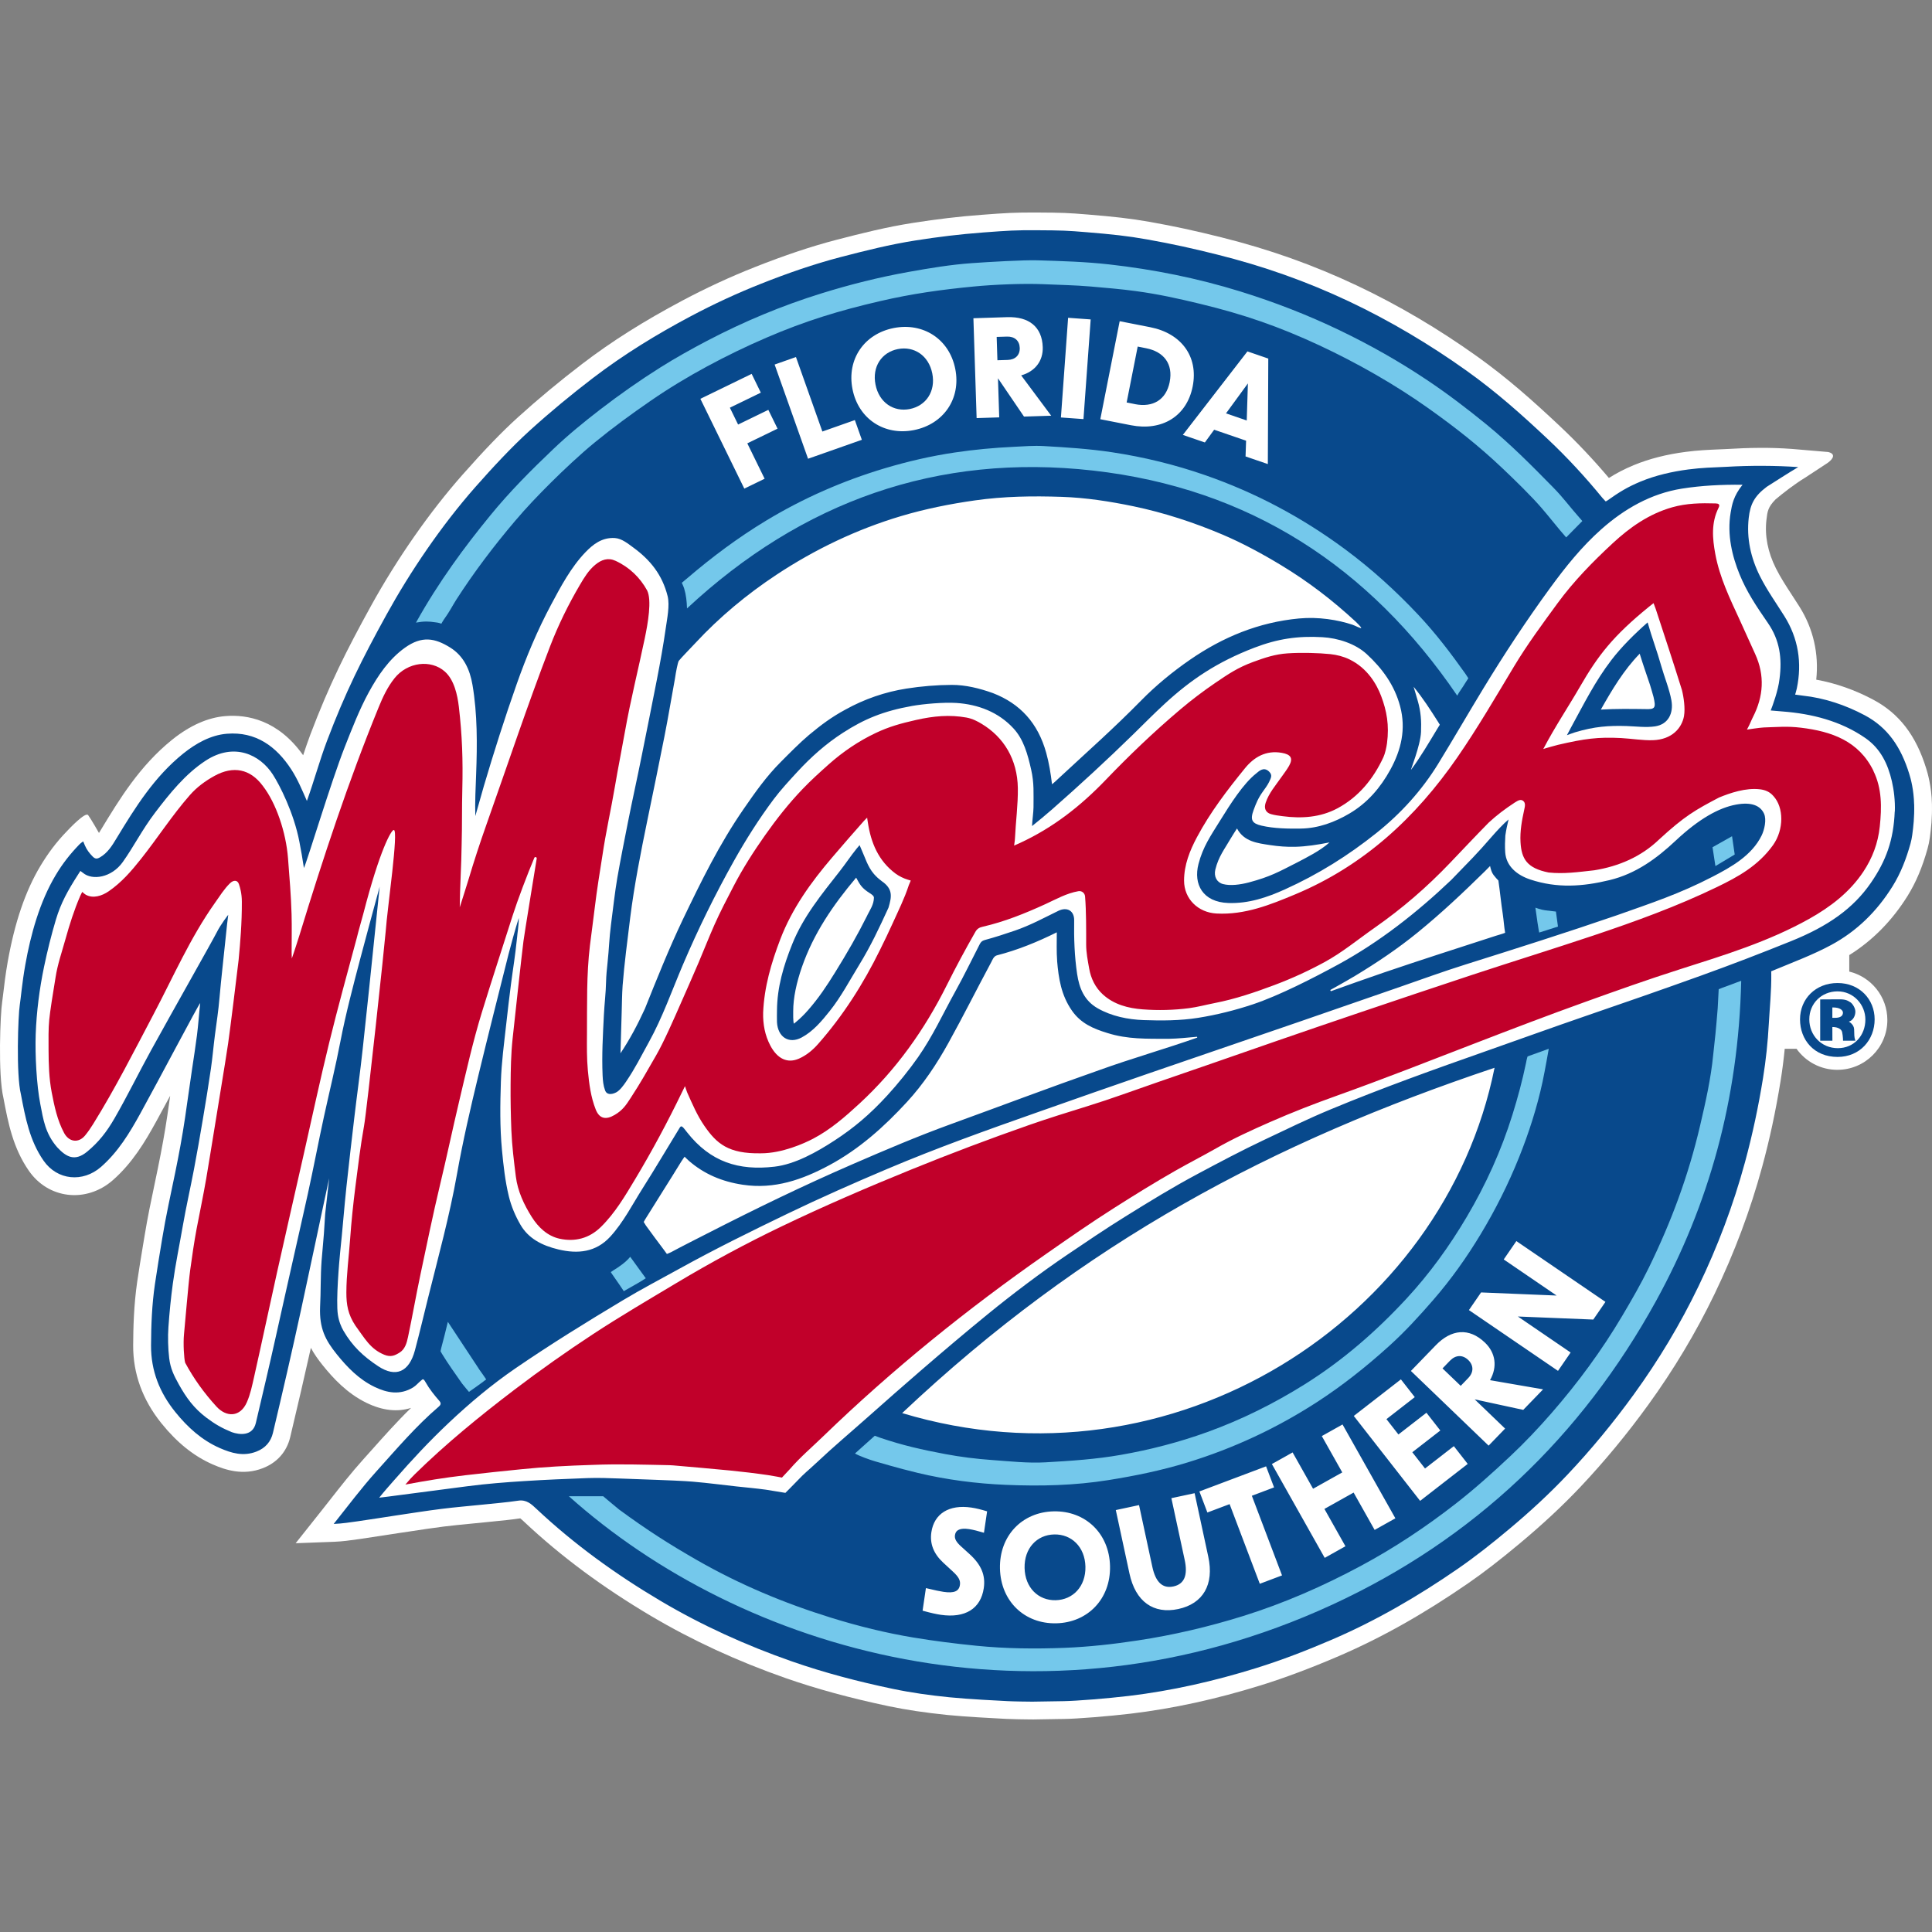 <svg width="200" height="200" viewBox="0 0 200 200" fill="none" xmlns="http://www.w3.org/2000/svg">
<rect x="0" y="0" width="200" height="200" fill="#808080" stroke="none"/>
<g clip-path="url(#clip0_10_304248)">
<path d="M199.994 83.227C199.954 81.412 199.539 79.984 199.403 79.564C198.346 76.127 196.602 73.862 193.915 72.431C192.018 71.419 190 70.714 188.017 70.358C188.303 67.673 187.713 65.086 186.28 62.805C186.034 62.413 185.779 62.024 185.526 61.634C184.902 60.678 184.315 59.777 183.841 58.83C183.002 57.156 182.673 55.47 182.86 53.821C182.965 52.926 183.017 52.506 183.798 51.703C184.601 51.028 185.751 50.13 186.836 49.468L189.201 47.917C189.773 47.506 190.071 46.985 189.247 46.792L185.511 46.473C183.196 46.304 181.111 46.341 178.654 46.488C178.387 46.501 178.134 46.51 177.891 46.522C176.757 46.571 175.779 46.614 174.524 46.776C172.52 47.034 170.702 47.5 169.125 48.153C168.11 48.573 167.338 48.983 166.554 49.48C164.909 47.537 163.243 45.774 161.481 44.116C158.587 41.394 156.023 39.122 152.902 36.891C148.898 34.031 144.713 31.566 140.464 29.558C135.965 27.431 131.375 25.8 126.43 24.568C123.66 23.875 121.526 23.415 119.066 22.977C116.99 22.609 115.278 22.428 112.655 22.211C110.524 22.036 110.026 22.014 107.329 21.999C104.998 21.99 104.22 22.042 101.616 22.238C99.251 22.416 97.053 22.677 94.488 23.078C91.761 23.504 89.181 24.154 86.558 24.834C83.987 25.506 81.226 26.428 78.121 27.658C75.599 28.654 73.09 29.816 70.661 31.106C66.624 33.252 63.321 35.337 60.271 37.669C57.925 39.462 55.689 41.32 53.626 43.19C51.965 44.689 50.133 46.593 47.854 49.174C44.469 53.008 41.114 57.815 38.411 62.713C35.85 67.361 34.088 70.867 32.117 76.069C31.859 76.759 31.616 77.473 31.382 78.184C28.784 74.524 25.595 73.948 23.338 74.129C21.515 74.276 19.655 75.1 17.813 76.581C14.458 79.282 12.346 82.767 10.479 85.845C10.399 85.977 10.322 86.105 10.245 86.228C10.245 86.228 9.437 84.799 9.123 84.379C8.843 84.008 7.131 85.826 6.897 86.078C5.802 87.206 4.966 88.346 4.188 89.636C2.635 92.221 1.525 95.47 0.796 99.575C0.566 100.877 0.433 102.021 0.335 102.854C0.292 103.228 0.255 103.535 0.224 103.737C0.037 104.875 -0.228 111.198 0.357 113.669C0.836 116.198 1.331 118.813 2.989 121.201C3.96 122.599 5.39 123.478 7.02 123.678C8.665 123.88 10.362 123.331 11.675 122.176C13.723 120.382 15.048 118.135 16.131 116.17C16.558 115.395 17.072 114.448 17.616 113.436C17.524 114.095 17.428 114.757 17.327 115.447C17.081 117.127 16.755 118.938 16.334 120.983C16.232 121.48 16.128 121.976 16.026 122.47C15.651 124.245 15.267 126.081 14.969 127.917L14.79 128.993C14.59 130.201 14.384 131.445 14.203 132.687C13.852 135.096 13.794 137.475 13.785 139.277C13.772 142.199 14.753 144.905 16.703 147.33C18.329 149.347 20.067 150.742 22.007 151.591C23.36 152.186 25.177 152.771 27.197 151.989C28.673 151.425 29.685 150.282 30.042 148.774C30.82 145.509 31.527 142.456 32.182 139.529C32.514 140.157 32.932 140.742 33.415 141.343C34.451 142.628 35.902 144.234 37.956 145.23C39.608 146.027 41.148 146.196 42.556 145.742C41.123 147.134 39.81 148.608 38.528 150.046C38.215 150.395 37.901 150.748 37.59 151.094C36.385 152.431 35.235 153.899 34.122 155.318C33.781 155.751 33.439 156.186 33.092 156.624L30.607 159.754L34.611 159.604C35.456 159.57 36.234 159.46 36.92 159.362L37.274 159.313C38.073 159.199 38.873 159.076 39.669 158.951C40.216 158.865 40.761 158.782 41.305 158.699L42.421 158.534C43.583 158.356 44.786 158.175 45.957 158.025C46.834 157.918 47.744 157.829 48.623 157.743C49.1 157.697 49.576 157.651 50.056 157.602C50.388 157.565 50.72 157.535 51.055 157.501C51.965 157.412 52.91 157.32 53.857 157.179C53.961 157.256 54.13 157.415 54.25 157.525L54.275 157.55C58.088 161.13 62.386 164.318 67.411 167.295C71.66 169.811 76.346 171.973 81.34 173.72C84.538 174.836 88.022 175.786 92.001 176.626C93.799 177.003 95.792 177.3 98.098 177.536C99.958 177.72 102.717 177.864 103.894 177.925L104.202 177.941C104.844 177.975 106.071 177.99 106.662 177.996H106.874L106.917 177.999C107.141 177.99 108.63 177.968 109.614 177.953L110.133 177.947C111.474 177.932 114.779 177.668 117.073 177.395C121.476 176.865 125.886 175.902 130.554 174.452C133.032 173.68 135.658 172.696 138.588 171.439C143.001 169.542 147.376 167.08 151.967 163.911C153.612 162.776 155.291 161.477 157.407 159.708C159.75 157.749 161.788 155.846 163.639 153.887C166.096 151.281 168.448 148.437 170.622 145.433C173.255 141.803 175.564 137.947 177.483 133.968C179.54 129.707 181.197 125.278 182.412 120.811C183.189 117.967 183.817 115.049 184.327 111.888C184.502 110.812 184.644 109.702 184.755 108.568H185.975C186.913 109.889 188.454 110.748 190.2 110.748C193.06 110.748 195.378 108.44 195.378 105.589C195.378 103.164 193.699 101.129 191.436 100.577V98.87C193.847 97.364 195.87 95.311 197.469 92.748C198.343 91.341 199.004 89.775 199.545 87.831C199.643 87.482 199.72 87.108 199.779 86.685C199.911 85.688 200.025 84.677 199.994 83.227ZM167.526 50.617L167.538 50.627L167.557 50.648L167.526 50.617Z" fill="white"/>
<path d="M107.228 174.996C148.81 174.996 182.52 141.391 182.52 99.938C182.52 58.484 148.81 24.879 107.228 24.879C65.645 24.879 31.936 58.484 31.936 99.938C31.936 141.391 65.645 174.996 107.228 174.996Z" fill="white"/>
<path d="M39.448 91.706C38.854 93.91 38.027 96.926 37.452 99.103C36.729 101.846 35.985 104.587 35.45 107.379C34.949 109.994 34.319 112.581 33.75 115.184C33.163 117.872 32.674 120.563 32.083 123.252C31.631 125.306 31.161 127.353 30.7 129.407C30.054 132.288 29.402 135.167 28.762 138.048C28.104 141.019 27.345 143.964 26.702 146.938C26.432 148.231 25.921 148.33 24.903 148.271C24.584 148.253 24.267 148.185 23.969 148.063C22.92 147.634 22.444 147.3 21.49 146.601C20.196 145.629 19.289 144.302 18.52 142.916C18.013 142.003 17.77 141.236 17.637 140.17C17.517 139.186 17.533 138.033 17.604 137.058C17.711 135.55 17.865 134.045 18.093 132.546C18.289 131.228 18.778 128.561 19.126 126.572C19.461 124.631 19.904 122.706 20.273 120.769C20.599 119.049 20.9 117.326 21.192 115.601C21.481 113.872 21.761 112.14 22.013 110.405C22.185 109.222 22.293 108.029 22.447 106.84C22.616 105.543 22.779 104.256 22.92 102.956C23.009 102.134 23.089 101.065 23.191 100.12C23.375 98.391 23.79 94.615 23.79 94.615L23.068 95.587L21.73 97.987C19.448 102.049 17.933 104.761 15.688 108.844C14.403 111.18 13.76 112.667 12.432 114.978C11.604 116.419 10.384 118.295 8.96 119.282C7.509 120.288 6.497 119.132 5.753 118.243C4.95 117.057 4.711 115.956 4.348 114.175C4.043 112.339 3.76 109.172 3.883 106.76C4 104.44 4.289 102.137 4.766 99.854C5.098 98.254 5.495 96.672 5.962 95.112C6.528 93.478 6.805 92.77 7.856 91.065C7.905 90.998 8.496 90.075 8.496 90.075C8.496 90.075 9 90.458 9.077 90.489C10.304 91.01 11.792 90.599 12.933 89.091C13.985 87.537 14.815 85.891 16.404 83.806C17.89 81.838 19.372 80.073 21.441 78.672C24.021 76.928 26.727 77.657 28.39 80.085C29.719 82.43 30.733 84.671 31.182 87.258C31.308 87.985 31.539 88.962 31.625 89.793C31.963 89.058 33.934 82.344 35.61 77.875C36.317 75.987 37.467 73.17 38.436 71.401C39.38 69.669 40.41 68.173 42.055 66.996C43.826 65.73 45.167 65.99 46.741 66.968C48.143 67.836 48.768 69.166 49.038 70.754C49.552 73.77 49.549 76.814 49.435 79.846C49.383 81.241 49.293 82.973 49.343 84.401C49.626 83.457 49.995 82.065 50.274 81.121C51.332 77.55 52.439 74.098 53.678 70.582C54.671 67.768 55.84 65.04 57.242 62.413C58.235 60.553 59.234 58.673 60.704 57.135C61.51 56.295 62.448 55.559 63.773 55.642C64.493 55.688 64.985 56.117 65.498 56.491C67.269 57.778 68.647 59.363 69.197 61.555C69.44 62.52 69.249 63.465 69.117 64.397C68.865 66.171 68.573 67.934 68.232 69.697C67.709 72.403 67.159 75.101 66.62 77.805C66.144 80.198 65.606 82.593 65.132 84.99C64.769 86.835 64.388 88.68 64.068 90.535C63.825 91.933 63.653 93.343 63.472 94.75C63.226 96.641 62.343 106.781 62.475 110.714C62.494 111.281 62.571 112.103 62.715 112.642C62.863 113.2 63.293 113.246 63.779 113.044C64.182 112.875 64.465 112.56 64.686 112.232C65.495 111.067 65.972 110.242 66.897 108.495C68.164 106.34 69.701 102.377 70.848 99.688C72.42 96.001 74.2 92.408 76.165 88.904C77.395 86.706 78.751 84.6 80.254 82.59C80.974 81.624 81.804 80.744 82.622 79.855C84.058 78.295 85.586 76.934 87.364 75.787C89.556 74.374 90.937 73.746 94.534 73.01C95.903 72.826 97.495 72.688 98.919 72.691C100.721 72.796 103.175 73.47 104.771 75.089C105.961 76.293 106.431 77.844 106.797 79.46C107.117 80.876 107.074 81.955 107.077 83.39C107.028 84.119 106.978 84.763 106.92 85.437C107.575 84.91 108.374 84.251 108.977 83.721C111.849 81.195 114.662 78.611 117.396 75.935C118.528 74.828 119.644 73.703 120.809 72.63C123.484 70.162 126.498 68.247 129.929 66.978C132.331 66.089 134.496 65.681 137.364 65.926C138.601 66.098 140.362 66.561 141.543 67.652C143.161 69.148 144.409 70.865 144.99 73.044C145.617 75.398 145.098 77.556 143.975 79.601C142.964 81.443 141.62 83.025 139.772 84.119C138.238 85.03 136.54 85.661 134.742 85.692C133.441 85.713 131.946 85.679 130.655 85.391C129.579 85.152 129.508 84.723 129.859 83.69C130.132 82.878 130.575 82.151 131.073 81.458C131.267 81.189 131.427 80.904 131.571 80.597C131.79 80.134 131.571 79.892 131.27 79.671C130.981 79.46 130.707 79.549 130.406 79.76C128.727 80.95 127.774 82.721 126.691 84.374C125.698 85.885 124.628 87.384 124.173 89.168C123.574 91.516 124.561 93.303 127.22 93.395C129.32 93.466 131.23 92.816 133.078 91.982C136.513 90.428 139.692 88.423 142.632 86.078C145.153 84.067 147.284 81.664 148.975 78.908C150.556 76.333 152.069 73.715 153.637 71.134C155.783 67.609 158.049 64.164 160.488 60.828C162.105 58.615 163.821 56.491 165.872 54.673C168.242 52.57 170.933 51.047 174.131 50.541C176.166 50.219 178.208 50.118 180.401 50.139C179.896 50.823 179.536 51.479 179.343 52.206C178.762 54.407 179.103 56.555 179.81 58.649C180.502 60.7 181.686 62.502 182.913 64.274C184.13 66.033 184.521 67.98 184.238 70.11C184.087 71.238 183.758 72.412 183.312 73.488C183.685 73.525 184.161 73.571 184.542 73.593C187.651 73.859 190.342 74.5 192.958 76.241C194.557 77.305 195.295 78.749 195.778 80.474C196.018 81.336 196.119 82.387 196.144 83.291C196.224 86.228 195.363 88.935 193.681 91.311C191.83 93.919 189.45 95.645 186.483 96.896C183.285 98.244 180.05 99.483 176.788 100.657C172.79 102.098 168.781 103.495 164.762 104.878C161.631 105.954 158.52 107.076 155.399 108.173C149.873 110.117 144.338 112.048 138.93 114.295C136.531 115.291 134.16 116.361 131.811 117.47C129.536 118.546 127.291 119.678 125.071 120.861C122.38 122.298 119.751 123.84 117.159 125.45C114.776 126.927 112.445 128.484 110.13 130.066C107.698 131.724 105.33 133.481 103.049 135.342C100.758 137.211 98.486 139.103 96.244 141.034C94.365 142.656 92.499 144.283 90.644 145.932C88.769 147.6 86.635 149.455 85.048 150.908C84.012 151.827 83.056 152.731 82.25 153.544C81.933 153.829 81.414 154.399 81.414 154.399C81.414 154.399 80.322 154.197 79.827 154.129C78.843 153.991 77.967 153.912 76.98 153.804C75.153 153.605 73.434 153.384 71.605 153.219C70.855 153.151 62.685 152.82 61.559 152.863C59.198 152.891 57.011 153.017 54.702 153.164C52.706 153.289 50.625 153.446 48.642 153.7C46.311 154.001 40.161 154.816 39.405 154.902C39.801 154.399 40.533 153.565 40.853 153.2C42.725 151.061 44.669 148.979 46.741 147.027C48.885 145.004 51.151 143.131 53.589 141.46C57.181 138.999 60.883 136.712 64.616 134.477C66.559 133.315 68.567 132.261 70.55 131.163C74.246 129.116 78.041 127.258 81.847 125.422C85.214 123.797 88.64 122.295 92.087 120.839C97.259 118.651 102.544 116.772 107.842 114.911C111.64 113.577 115.437 112.238 119.244 110.929C124.361 109.169 129.487 107.428 134.603 105.666C138.029 104.486 141.445 103.275 144.867 102.085C147.149 101.291 149.421 100.467 151.724 99.74C156.973 98.088 161.511 96.687 166.714 94.897C170.315 93.656 173.925 92.423 177.31 90.67C179.204 89.689 181.292 88.515 182.316 86.538C182.71 85.888 182.873 84.968 182.719 84.364C182.458 83.485 181.864 83.307 181.24 83.15C180.72 83.022 179.533 83.215 179.121 83.356C176.582 84.233 175.533 85.201 173.728 86.743C171.696 88.53 169.623 90.305 166.896 90.964C164.097 91.642 161.256 91.878 158.474 90.958C157.102 90.504 156.18 89.729 155.906 88.484C155.844 88.043 155.829 87.258 155.857 86.691C155.891 86.124 156.084 85.557 156.217 84.748C155.688 85.158 154.971 86.007 154.504 86.495C152.723 88.549 151.26 90.094 149.295 91.963C145.454 95.501 142.413 97.641 137.411 100.418C134.886 101.791 132.297 103.026 129.573 103.937C127.746 104.547 126.018 104.961 124.102 105.267C122.254 105.561 120.323 105.568 118.472 105.5C116.849 105.442 115.164 105.102 113.728 104.283C112.329 103.486 111.803 102.131 111.581 100.648C111.311 98.842 111.259 97.015 111.289 95.185C111.305 94.198 110.567 93.751 109.641 94.201C108.15 94.928 106.683 95.716 105.109 96.258C104.094 96.608 103.073 96.939 102.04 97.214C101.745 97.294 101.628 97.435 101.511 97.662C100.663 99.317 99.848 100.994 98.944 102.622C97.64 104.97 96.49 107.41 94.943 109.62C94.033 110.92 93.021 112.131 91.945 113.302C90.14 115.269 88.111 116.943 85.863 118.366C84.049 119.512 82.112 120.453 79.975 120.701C76.272 121.134 73.225 119.822 71.021 116.799C70.63 116.263 70.547 116.545 70.372 116.83C69.154 118.813 67.976 120.824 66.728 122.789C65.658 124.472 64.8 126.286 63.426 127.779C61.953 129.379 60.157 129.75 58.158 129.275C56.421 128.864 54.81 128.169 53.906 126.458C53.411 125.526 53.051 124.548 52.802 123.525C52.417 121.943 52.242 120.337 52.089 118.718C51.864 116.355 51.932 113.988 52.008 111.634C52.073 109.632 52.9 102.888 53.091 101.524C53.334 99.783 53.875 95.624 53.85 94.937C53.444 95.811 50.779 106.656 49.727 110.999C48.918 114.35 48.125 117.7 47.519 121.097C46.757 125.391 45.619 129.606 44.564 133.836C44.063 135.853 43.633 137.889 43.039 139.878C42.418 141.966 41.037 142.435 39.236 141.249C37.661 140.212 36.397 138.931 35.509 137.257C35.29 136.847 35.22 136.381 35.134 135.967C34.885 134.762 35.257 130.903 35.327 130.038C35.512 127.755 35.798 124.784 36.041 122.531C36.299 120.128 36.594 117.731 36.877 115.331C37.154 112.977 37.458 110.625 37.707 108.268C37.926 106.202 38.178 104.136 38.396 102.07C38.534 100.789 39.451 91.951 39.451 91.706H39.448ZM55.763 87.733C55.695 87.991 55.984 89.416 55.886 89.677C55.775 91.243 55.416 92.886 55.176 94.112C54.92 95.412 54.905 96.525 54.727 97.84C54.573 98.983 54.462 100.301 54.315 101.445C54.182 102.475 54.176 103.106 54.127 104.139C54.069 105.332 53.918 106.797 53.792 107.977C53.62 109.565 53.691 111.471 53.681 113.05C53.669 114.61 53.506 115.536 53.571 117.106C53.635 118.712 53.933 119.996 54.13 121.578C54.324 123.114 54.551 123.571 55.363 124.858C56.037 125.925 56.627 126.936 57.869 127.206C59.447 127.549 60.797 127.405 62.017 126.201C63.487 124.751 64.486 123.246 65.532 121.504C67.278 118.595 69.108 116.103 70.584 113.05C70.655 112.903 70.79 112.232 71.021 112.265C71.159 112.284 71.273 112.854 71.337 112.998C71.863 114.181 72.383 115.343 73.127 116.419C74.391 118.243 75.445 119.144 78.901 119.126C80.87 119.169 83.246 118.117 84.172 117.63C85.965 116.689 87.484 115.352 88.966 113.982C92.76 110.481 95.574 106.496 97.867 101.892C98.802 100.019 99.731 98.149 100.77 96.329C100.948 96.016 101.407 95.789 101.739 95.712C103.996 95.194 106.157 94.324 108.257 93.364C109.306 92.886 110.308 92.325 111.452 92.08C112.243 91.911 112.516 92.019 112.587 92.822C112.731 94.422 112.771 95.97 112.768 97.573C112.768 98.416 112.919 99.311 113.064 100.13C113.245 101.163 113.506 101.966 114.284 102.677C115.44 103.738 116.969 104.108 118.463 104.222C120.059 104.344 121.424 104.332 123.02 104.124C123.903 104.007 124.948 103.777 125.824 103.606C127.958 103.192 129.994 102.514 132.02 101.757C133.788 101.095 135.27 100.258 136.928 99.357C138.785 98.352 140.639 97.012 142.367 95.804C145.239 93.796 147.797 91.614 150.221 89.076C151.506 87.727 152.278 86.421 153.646 85.149C154.485 84.371 155.408 83.521 156.404 82.954C156.662 82.807 157.462 82.409 157.757 82.639C158.043 82.862 158.058 83.383 157.997 83.668C157.754 84.778 157.536 85.83 157.6 86.961C157.699 88.711 159.341 89.609 160.85 89.888C162.36 89.87 163.655 89.796 165.155 89.554C167.689 89.143 169.694 88.113 171.545 86.335C173.399 84.554 175.521 83.506 177.851 82.424C179.198 81.799 180.702 81.354 182.196 81.541C182.713 81.606 183.294 81.894 183.678 82.344C184.908 83.785 184.524 86.05 183.469 87.528C182.064 89.499 179.985 90.75 177.882 91.77C173.737 93.781 169.411 95.335 165.048 96.794C160.878 98.189 156.705 99.51 152.53 100.887C148.628 102.174 144.732 103.477 140.839 104.792C138.022 105.742 135.178 106.717 132.368 107.686C130.228 108.421 128.152 109.163 126.015 109.905C124.044 110.589 122.061 111.248 120.09 111.928C117.661 112.765 115.188 113.685 112.731 114.445C110.714 115.07 108.71 115.693 106.717 116.388C102.6 117.826 98.578 119.454 94.537 121.097C90.026 122.933 85.525 124.821 81.134 126.924C77.404 128.711 73.8 130.642 70.246 132.773C67.362 134.499 64.453 136.224 61.645 138.067C58.856 139.894 56.089 141.852 53.432 143.876C49.853 146.601 46.99 149.05 43.777 152.201C43.503 152.471 43.002 152.885 42.624 153.292C44.862 152.872 45.899 152.652 48.103 152.391C49.976 152.167 52.113 151.888 53.989 151.698C56.283 151.462 58.617 151.257 61.427 151.242C64.05 151.076 69.471 151.355 69.538 151.361C71.556 151.539 73.677 151.775 75.691 151.974C77.069 152.112 78.459 152.287 79.827 152.489C80.777 152.477 80.805 152.532 81.786 151.913C82.834 150.693 84.067 149.596 85.227 148.474C92.397 141.534 100.235 135.384 108.42 129.677C110.727 128.067 113.036 126.458 115.413 124.95C117.488 123.635 119.573 122.338 121.707 121.118C123.122 120.309 124.576 119.573 125.987 118.767C127.986 117.624 130.086 116.698 132.183 115.781C134.502 114.767 136.888 113.902 139.268 113.041C143.797 111.404 148.277 109.641 152.767 107.906C156.546 106.444 160.334 105 164.147 103.63C167.391 102.465 170.638 101.307 173.925 100.261C178.491 98.805 183.085 97.404 187.301 95.044C189.511 93.806 191.489 92.298 192.906 90.167C193.847 88.751 194.431 87.212 194.613 85.489C194.822 83.503 194.846 81.56 193.952 79.733C192.433 76.637 189.619 75.65 186.449 75.266C185.01 75.095 183.577 75.214 182.138 75.257C181.76 75.269 181.086 75.904 180.859 75.444C180.699 75.122 181.301 74.525 181.486 74.166C182.578 72.029 182.725 69.865 181.723 67.658C181.188 66.478 180.659 65.298 180.118 64.121C179.1 61.914 178.039 59.725 177.59 57.309C177.289 55.688 177.153 54.066 177.928 52.521C178.113 52.157 177.904 52.08 177.624 52.071C176.117 52.025 174.62 52.049 173.147 52.463C170.736 53.144 168.75 54.538 166.96 56.203C164.903 58.116 162.938 60.117 161.269 62.401C159.707 64.537 158.135 66.665 156.77 68.933C154.864 72.103 153.311 75.3 151.204 78.347C146.9 84.576 141.688 89.781 134.612 92.739C132.005 93.827 129.148 95.02 126.224 94.863C124.318 94.762 122.334 93.079 122.331 91.191C122.331 89.563 122.697 88.3 123.447 86.893C124.816 84.328 126.818 81.612 128.644 79.365C129.588 78.203 130.981 77.305 132.626 77.593C133.539 77.752 134.437 78.424 133.991 79.218C133.754 79.638 133.167 80.107 132.89 80.502C132.3 81.348 131.725 82.047 131.393 83.055C131.208 83.616 131.365 83.687 131.925 83.849C132.312 83.963 133.038 84.079 133.441 84.135C135.403 84.395 136.691 84.202 138.447 83.264C140.651 82.087 141.654 80.919 142.693 78.669C142.872 78.286 143.407 77.09 143.453 76.627C143.588 75.242 143.634 74.301 143.336 72.897C142.884 70.785 140.562 68.722 137.764 68.234C137.257 68.145 136.968 68.213 136.479 68.106C135.058 67.796 134.139 68.041 132.74 68.265C130.141 68.676 127.479 70.061 125.342 71.499C123.85 72.504 122.722 73.792 121.326 74.926C119.004 76.808 116.892 78.635 114.838 80.772C112.221 83.497 108.983 85.974 105.542 87.562C105.041 87.791 104.651 87.819 104.669 87.329C104.737 85.612 105.087 83.172 105.063 81.446C105.017 78.24 104.073 76.483 101.158 75.128C99.199 74.218 97.053 74.448 95.026 74.794C93.553 75.046 91.918 75.65 90.531 76.302C88.754 77.142 87.45 78.028 85.998 79.322C85.054 80.165 84.356 81.032 83.474 81.949C82.032 83.451 80.63 84.714 79.44 86.4C78.262 88.07 77.146 89.787 76.199 91.614C75.507 92.947 74.806 94.272 74.2 95.639C73.625 96.932 73.075 98.287 72.521 99.593C71.912 101.025 71.288 102.41 70.661 103.836C70.043 105.246 69.483 106.824 68.711 108.149C67.678 109.923 66.682 111.809 65.56 113.531C65.077 114.273 64.72 114.822 63.896 115.309C62.995 115.84 62.082 115.824 61.704 114.862C61.19 113.565 60.797 112.612 60.67 111.248C60.554 109.991 60.661 108.152 60.67 106.889C60.692 103.842 60.84 100.832 61.206 97.788C61.362 96.488 61.55 95.188 61.704 93.885C61.919 92.071 62.063 90.483 62.291 88.668C62.592 86.268 63.389 83.705 63.791 81.323C64.111 79.435 64.493 77.547 64.828 75.659C65.403 72.422 66.205 69.237 66.876 66.021C67.198 64.473 67.198 62.941 67.202 61.389C67.202 61.279 67.177 61.15 67.119 61.065C66.402 59.789 65.277 58.658 63.85 58.002C63.087 57.653 62.402 57.873 61.741 58.422C61.052 58.995 60.603 59.743 60.178 60.47C58.979 62.511 57.931 64.642 57.079 66.855C54.73 72.967 52.906 79.129 50.72 85.299C50.068 87.142 49.49 89.195 48.931 91.065C48.694 91.853 47.845 93.852 47.593 94.636C47.605 92.635 47.473 89.573 47.651 87.595C47.824 85.698 47.802 83.62 47.848 81.71C47.922 78.712 47.787 75.702 47.436 72.725C47.295 71.523 47.046 70.466 46.077 69.608C44.632 68.323 42.504 68.648 41.157 70.334C40.432 71.242 39.94 72.235 39.506 73.295C36.36 80.986 33.87 88.739 31.441 96.675C31.247 97.309 30.995 97.969 30.792 98.597L30.358 99.48L30.201 98.793C30.201 98.793 30.103 96.04 30.063 94.713C30.005 92.708 29.866 90.651 29.709 88.653C29.528 86.354 28.698 83.534 27.111 81.376C25.811 79.607 24.501 79.392 22.567 80.453C21.61 80.98 20.768 81.596 20.048 82.415C18.206 84.511 16.743 86.648 15.011 88.828C14.018 90.078 12.93 91.329 11.608 92.239C10.888 92.736 9.975 93.19 9.169 92.711C8.782 92.481 8.686 92.656 8.56 92.947C7.933 94.394 7.546 95.59 7.124 97.107C6.758 98.422 6.386 99.605 6.18 100.973C6.054 101.816 5.842 103.085 5.67 103.915C5.332 105.549 5.249 106.932 5.212 108.572C5.178 110.043 5.43 111.655 5.71 113.115C5.987 114.558 6.147 115.585 6.851 116.9C7.355 117.844 8.201 118.084 8.877 117.262C9.181 116.891 9.529 116.309 9.781 115.901C12.063 112.229 13.846 108.694 15.86 104.878C17.908 100.994 19.482 96.911 22.038 93.306C22.526 92.616 23.046 91.688 23.652 91.09C24.033 90.713 24.87 90.94 25.106 91.332C25.389 91.801 25.681 94.293 25.352 98.689C25.155 100.074 25.045 101.846 24.866 103.235C24.676 104.725 24.648 106.444 24.43 107.928C24.233 109.283 23.883 111.199 23.67 112.551C23.418 114.141 23.111 115.993 22.849 117.581C22.563 119.3 22.247 120.784 21.951 122.501C21.653 124.227 21.232 126.182 20.906 127.905C20.66 129.202 20.482 130.471 20.306 131.78C19.725 135.685 19.747 137.432 19.67 138.226C19.572 139.204 19.581 140.053 19.858 140.761C20.645 142.524 21.158 143.011 22.437 144.412C23.458 145.534 24.51 146.276 25.205 144.673C25.558 143.851 25.798 142.508 25.989 141.653C26.804 138.024 27.649 134.922 28.455 131.292C29.356 127.243 30.192 123.19 31.108 119.144C31.985 115.279 32.711 111.367 33.651 107.517C34.537 103.9 35.45 100.491 36.419 96.896C37.231 93.882 38.341 90.753 39.484 87.841C39.783 87.083 40.927 85.155 41.166 85.382C41.406 85.609 41.428 88.325 41.428 88.325L41.093 92.2C41.093 92.2 40.991 95.489 40.794 97.193C40.675 98.229 40.478 100.041 40.346 101.068C40.143 102.634 40.201 103.921 40.01 105.491C39.89 106.478 39.977 108.222 39.786 109.194C39.503 110.619 38.996 115.613 38.7 117.259C38.319 119.38 37.996 121.599 37.692 123.73C37.443 125.474 37.323 127.154 37.206 128.91C37.08 130.774 36.914 131.396 36.908 133.269C36.905 134.526 36.723 135.483 37.058 136.175C37.947 137.279 38.199 137.57 39.638 138.45C40.324 138.729 40.859 139.066 41.32 138.784C41.901 138.431 42.126 137.26 42.255 136.66C42.713 134.52 42.845 133.656 43.3 131.516C43.962 128.414 44.527 125.508 45.268 122.424C45.96 119.549 46.618 116.805 47.298 113.927C48.023 110.858 48.691 107.514 49.616 104.498C50.646 101.135 51.766 97.935 52.833 94.584C53.438 92.678 55.004 89.609 55.772 87.724L55.763 87.733Z" fill="white"/>
<path d="M46.019 135.766C47.067 137.353 48.11 138.935 49.155 140.517C49.204 140.591 49.244 140.673 49.3 140.741C49.549 141.078 49.739 141.366 49.874 141.559C49.905 141.605 49.982 141.722 49.982 141.722C49.982 141.722 49.871 141.804 49.825 141.838C49.638 141.97 49.506 142.099 49.152 142.341C48.881 142.528 48.528 142.791 48.389 142.877C48.337 142.911 48.205 143.012 48.205 143.012C48.205 143.012 47.682 142.402 47.485 142.145C46.772 141.118 46.062 140.14 45.419 139.088C45.358 138.987 45.262 138.806 45.262 138.806C45.262 138.806 45.311 138.558 45.339 138.463C45.588 137.571 45.797 136.67 46.022 135.766H46.019Z" fill="white"/>
<path d="M66.488 131.251C65.759 131.741 65.08 132.078 64.456 132.446C64.351 132.514 64.216 132.587 64.216 132.587C64.216 132.587 63.373 131.324 63.007 130.828C62.927 130.72 62.872 130.613 62.872 130.613C62.872 130.613 63.023 130.503 63.118 130.444C63.736 130.067 64.403 129.617 64.88 129.031C65.424 129.761 65.95 130.524 66.488 131.251Z" fill="white"/>
<path d="M178.839 85.535L179.112 87.427L177.117 88.622L176.818 86.669L178.839 85.535Z" fill="white"/>
<path d="M160.835 94.878L158.895 95.498C158.895 95.498 158.787 94.973 158.72 94.465C158.661 94.066 158.501 92.926 158.501 92.926C158.501 92.926 158.763 93.021 158.837 93.042C159.356 93.199 159.67 93.214 160.254 93.284C160.393 93.309 160.623 93.327 160.623 93.327L160.832 94.882L160.835 94.878Z" fill="white"/>
<path d="M79.111 104.722C79.222 102.086 79.947 99.6 80.885 97.145C82.106 93.945 84.071 91.232 86.266 88.657C87.339 87.4 88.418 86.158 89.513 84.923C89.618 84.794 89.87 84.564 89.87 84.564C89.87 84.564 89.904 84.868 89.938 85.03C90.257 87.161 91.032 89.043 92.843 90.373C93.163 90.609 93.689 90.867 94.064 90.971C94.218 91.014 94.384 91.069 94.384 91.069C94.384 91.069 94.239 91.425 94.169 91.578C93.729 92.918 93.102 94.174 92.527 95.453C92.105 96.391 91.653 97.313 91.198 98.239C89.476 101.746 87.395 105.02 84.809 107.956C84.258 108.582 83.603 109.133 82.822 109.48C81.651 109.998 80.593 109.529 79.855 108.125C79.298 107.067 79.086 105.918 79.114 104.719L79.111 104.722ZM80.673 104.511C80.673 104.903 80.667 105.243 80.685 105.633C80.765 107.169 81.561 107.831 82.887 107.126C84.086 106.488 84.852 105.544 85.685 104.496C86.853 103.024 87.868 101.436 88.84 99.842C90.067 97.835 91.287 95.854 91.967 93.564C92.305 92.424 92.207 91.97 91.266 91.29C90.974 91.078 90.774 90.747 90.534 90.471C89.879 89.717 89.63 88.74 89.224 87.854C89.055 87.486 89.117 87.477 88.868 87.786C88.262 88.54 87.727 89.337 87.13 90.097C85.257 92.492 83.376 94.769 82.223 97.644C81.322 99.888 80.694 102.071 80.673 104.502V104.511Z" fill="white"/>
<path d="M159.802 77.463C161.05 75.148 162.382 73.138 163.581 71.047C166.025 66.789 167.338 65.802 170.235 63.151C170.358 63.037 171.21 62.375 171.21 62.375C171.21 62.375 171.462 63.056 171.572 63.344C172.827 67.139 173.101 67.991 174.088 71.133C174.281 71.896 174.543 73.024 174.358 74.039C174.128 75.433 172.913 76.445 171.317 76.525C170.281 76.552 168.642 76.384 167.615 76.31C164.78 76.255 163.203 76.513 160.288 77.303C160.205 77.328 160.035 77.377 159.805 77.463H159.802ZM170.53 64.729C169.168 65.931 168.101 66.976 167.062 68.328C165.361 70.547 164.22 72.65 162.883 75.09C162.772 75.289 162.612 75.669 162.612 75.669C162.612 75.669 162.966 75.571 163.193 75.501C164.946 74.974 166.551 74.866 168.39 74.922C169.331 74.949 170.346 75.173 171.286 75.029C172.627 74.823 173.079 73.671 172.839 72.325C172.636 71.188 172.258 70.302 171.951 69.202C171.502 67.608 170.948 66.412 170.533 64.729H170.53Z" fill="white"/>
<path d="M165.755 73.382C166.908 71.334 168 69.385 169.771 67.603C170.177 69.044 170.407 69.403 170.785 70.715C170.85 70.954 171.145 71.837 171.201 72.079C171.434 73.25 171.379 73.385 170.306 73.333C168.658 73.253 167.354 73.385 165.755 73.385V73.382Z" fill="white"/>
<path d="M150.11 140.848L149.329 141.657L151.211 143.463L151.992 142.653C152.567 142.059 152.567 141.338 151.989 140.784C151.411 140.226 150.688 140.253 150.113 140.848H150.11Z" fill="#08498C"/>
<path d="M198.149 83.265C198.118 81.794 197.802 80.595 197.645 80.114C196.778 77.3 195.4 75.305 193.045 74.048C191.061 72.99 188.86 72.251 186.627 72.012L185.831 71.905C185.831 71.905 185.945 71.546 186.003 71.277C186.566 68.607 186.154 66.066 184.715 63.776C183.857 62.409 182.913 61.09 182.19 59.647C181.24 57.749 180.788 55.717 181.028 53.608C181.185 52.228 181.588 51.373 182.898 50.389C183.817 49.81 185.115 48.967 186.151 48.354C183.869 48.188 181.108 48.182 178.743 48.323C177.252 48.394 176.2 48.412 174.764 48.599C173.104 48.817 171.388 49.206 169.835 49.85C168.482 50.411 167.606 50.953 166.419 51.796C166.235 51.928 166.204 51.894 166.204 51.894C166.204 51.894 165.958 51.634 165.881 51.542C164.113 49.384 162.247 47.358 160.217 45.448C157.474 42.867 154.907 40.583 151.832 38.385C148.034 35.672 143.893 33.208 139.677 31.215C135.234 29.116 130.76 27.54 125.984 26.348C123.518 25.731 121.397 25.256 118.743 24.784C116.732 24.425 115.081 24.251 112.504 24.039C110.432 23.868 109.989 23.849 107.329 23.834C105.084 23.822 104.399 23.868 101.757 24.067C99.331 24.251 97.179 24.514 94.777 24.891C92.151 25.302 89.596 25.943 87.029 26.611C84.228 27.341 81.488 28.3 78.803 29.364C76.316 30.348 73.893 31.47 71.531 32.724C67.955 34.624 64.616 36.666 61.393 39.124C59.152 40.837 56.956 42.652 54.865 44.547C52.941 46.291 50.948 48.449 49.238 50.386C45.656 54.442 42.424 59.254 40.029 63.595C37.458 68.257 35.733 71.715 33.845 76.712C33.095 78.698 32.502 80.88 31.77 82.913C31.275 81.785 30.817 80.675 30.159 79.66C28.597 77.251 26.469 75.715 23.486 75.957C21.801 76.092 20.264 76.969 18.972 78.005C15.974 80.418 14.022 83.55 12.06 86.787C11.602 87.545 11.147 88.293 10.344 88.755C10.049 88.924 9.855 88.933 9.591 88.667C9.246 88.317 8.982 87.965 8.791 87.526C8.73 87.388 8.613 87.1 8.613 87.1C8.613 87.1 8.355 87.272 8.222 87.41C7.245 88.424 6.494 89.375 5.775 90.576C4.108 93.35 3.17 96.759 2.617 99.889C2.282 101.774 2.156 103.353 2.048 104.027C1.873 105.103 1.657 111.234 2.165 113.282C2.62 115.685 3.066 118.073 4.508 120.148C5.925 122.189 8.576 122.444 10.461 120.795C12.232 119.241 13.413 117.288 14.52 115.28C16.564 111.571 20.556 103.975 20.725 103.837C20.599 104.971 20.522 106.158 20.39 107.169C20.236 108.352 20.052 109.557 19.873 110.737C19.615 112.451 19.412 113.999 19.157 115.712C18.877 117.601 18.529 119.477 18.145 121.35C17.675 123.633 17.167 125.911 16.792 128.21C16.534 129.785 16.266 131.364 16.036 132.946C15.728 135.055 15.645 137.161 15.636 139.285C15.624 141.903 16.521 144.156 18.148 146.173C19.421 147.752 20.888 149.085 22.757 149.904C23.963 150.431 25.186 150.793 26.543 150.268C27.493 149.9 28.04 149.226 28.252 148.343C29.261 144.098 30.242 139.846 31.167 135.582C31.936 132.039 33.455 124.863 33.455 124.863L34.076 121.972L33.661 125.675C33.661 125.675 33.581 127.03 33.532 127.695C33.458 128.706 33.363 129.562 33.292 130.494C33.172 132.1 33.221 133.703 33.135 135.303C33.049 137.504 33.679 138.724 34.854 140.183C35.964 141.563 37.169 142.795 38.765 143.567C40.06 144.193 41.4 144.453 42.76 143.629C43.085 143.429 43.301 143.144 43.584 142.918C43.756 142.777 43.808 142.642 44.066 143.105C44.457 143.8 44.961 144.423 45.487 145.027C45.69 145.263 45.625 145.437 45.432 145.603C43.058 147.632 41.047 150.005 38.965 152.316C37.449 153.999 36.038 155.875 34.543 157.757C35.435 157.723 36.284 157.585 37.019 157.484C38.359 157.297 39.697 157.073 41.035 156.874C42.6 156.641 44.162 156.393 45.73 156.197C47.104 156.022 48.485 155.912 49.866 155.768C51.129 155.636 52.396 155.535 53.654 155.348C54.509 155.219 55.022 155.716 55.542 156.206C59.444 159.872 63.764 162.987 68.358 165.709C72.666 168.262 77.211 170.322 81.952 171.98C85.371 173.173 88.855 174.08 92.385 174.822C94.325 175.23 96.303 175.503 98.286 175.702C100.288 175.904 103.372 176.051 104.297 176.1C104.977 176.137 106.391 176.152 106.862 176.155C107.145 176.146 109.088 176.119 110.118 176.103C111.36 176.085 114.617 175.83 116.858 175.561C121.338 175.024 125.708 174.025 130.009 172.688C132.688 171.858 135.289 170.846 137.86 169.743C142.478 167.759 146.795 165.243 150.919 162.395C152.761 161.123 154.51 159.731 156.226 158.293C158.357 156.512 160.396 154.636 162.299 152.619C164.756 150.017 167.025 147.255 169.131 144.352C171.696 140.812 173.934 137.087 175.825 133.164C177.818 129.034 179.429 124.758 180.638 120.32C181.422 117.438 182.037 114.526 182.51 111.589C182.808 109.738 183.005 107.865 183.107 105.983C183.202 104.275 183.38 102.571 183.362 100.861C183.362 100.738 183.356 100.548 183.356 100.548C183.356 100.548 183.562 100.465 183.706 100.404C185.671 99.585 187.67 98.844 189.549 97.832C192.227 96.391 194.305 94.334 195.907 91.766C196.775 90.374 197.343 88.875 197.777 87.315C197.857 87.023 197.915 86.729 197.955 86.432C198.069 85.574 198.186 84.623 198.155 83.259L198.149 83.265ZM146.761 72.537C146.651 72.184 146.488 71.568 146.337 71.093C147.315 72.291 148.044 73.432 148.868 74.728C148.911 74.796 149.049 75.023 149.049 75.023C149.049 75.023 148.803 75.421 148.751 75.507C148.001 76.751 146.958 78.517 146.076 79.679C145.965 79.811 147.041 77.211 147.103 75.78C147.149 74.661 147.097 73.692 146.761 72.534V72.537ZM129.133 36.377L131.292 37.119L131.246 48.041L128.939 47.25L128.995 45.62L125.689 44.485L124.727 45.803L122.448 45.022L129.133 36.377ZM115.908 33.251L119.075 33.873C122.285 34.504 124.078 36.905 123.466 40.007C122.851 43.109 120.277 44.651 117.07 44.019L113.903 43.397L115.908 33.251ZM110.573 32.898L112.907 33.067L112.16 43.385L109.826 43.216L110.57 32.898H110.573ZM104.291 32.834C106.49 32.763 107.876 33.818 107.944 35.936C107.99 37.355 107.163 38.45 105.712 38.86L108.82 43.035L106.004 43.124L103.31 39.161L103.439 43.207L101.099 43.281L100.767 32.944L104.288 32.831L104.291 32.834ZM92.511 33.959C95.552 33.358 98.27 35.084 98.888 38.186C99.507 41.288 97.659 43.918 94.614 44.522C91.573 45.126 88.871 43.394 88.252 40.292C87.634 37.19 89.467 34.563 92.511 33.959ZM82.398 36.963L85.132 44.672L88.495 43.486L89.218 45.528L83.649 47.489L80.19 37.738L82.398 36.96V36.963ZM77.81 38.701L78.76 40.648L75.556 42.205L76.408 43.949L79.538 42.428L80.492 44.375L77.361 45.895L79.154 49.559L77.051 50.582L72.503 41.285L77.81 38.704V38.701ZM70.249 68.432C70.541 68.064 71.408 67.188 71.999 66.553C74.48 63.88 77.318 61.523 80.362 59.509C84.353 56.869 88.698 54.788 93.283 53.424C95.761 52.685 98.369 52.161 100.939 51.799C103.956 51.373 106.892 51.333 109.915 51.434C112.4 51.517 114.899 51.904 117.341 52.412C120.487 53.068 123.586 54.083 126.538 55.334C128.586 56.201 130.698 57.344 132.605 58.5C135.44 60.214 137.906 62.108 140.338 64.352C140.421 64.429 140.947 64.938 140.913 65.011C140.879 65.085 140.273 64.76 140 64.668C138.508 64.171 136.491 63.834 134.471 64.024C130.314 64.416 126.612 65.934 123.183 68.3C121.397 69.532 119.656 70.961 118.14 72.506C115.225 75.47 112.639 77.742 109.595 80.571C109.549 80.614 109.023 81.117 108.903 81.184C108.771 80.065 108.599 78.998 108.307 77.944C107.449 74.842 105.598 72.837 102.791 71.752C101.41 71.255 99.949 70.894 98.519 70.9C96.988 70.906 95.352 71.041 93.827 71.283C91.638 71.626 89.492 72.359 87.502 73.465C86.091 74.226 84.981 75.053 83.748 76.083C82.828 76.853 81.675 78.024 80.833 78.87C79.338 80.365 78.179 82.012 76.983 83.744C74.449 87.413 72.589 91.223 70.676 95.208C69.28 98.132 67.961 101.419 66.759 104.426C65.972 106.136 65.228 107.537 64.231 109.039C64.281 107.577 64.278 107.534 64.354 104.864C64.382 103.947 64.391 102.911 64.453 102.022C64.631 99.757 64.945 97.394 65.24 94.984C65.658 91.652 66.329 88.25 67.017 84.905C67.611 82.027 68.216 79.109 68.785 76.224C69.182 74.222 69.474 72.402 69.874 70.234C69.969 69.563 70.163 68.585 70.255 68.441L70.249 68.432ZM99.507 160.099L100.352 160.865C101.582 161.978 102.037 163.069 101.84 164.403C101.53 166.53 99.912 167.533 97.391 167.165C96.982 167.103 96.413 166.99 95.506 166.736L95.85 164.4C96.804 164.63 97.314 164.734 97.68 164.789C98.766 164.948 99.276 164.731 99.371 164.072C99.433 163.652 99.294 163.281 98.633 162.68L97.631 161.754C96.656 160.847 96.238 159.808 96.413 158.625C96.696 156.693 98.246 155.725 100.549 156.062C101.062 156.135 101.598 156.276 102.185 156.454L101.859 158.671C101.272 158.493 100.721 158.352 100.297 158.29C99.417 158.162 98.938 158.367 98.858 158.907C98.802 159.281 98.965 159.612 99.507 160.102V160.099ZM93.391 146.283C112.206 128.529 131.762 118.229 154.716 110.535C149.483 136.578 121.44 154.735 93.391 146.283ZM109.334 168.044C106.075 168.115 103.593 165.776 103.516 162.373C103.442 158.968 105.819 156.525 109.079 156.454C112.338 156.384 114.835 158.72 114.909 162.125C114.983 165.531 112.59 167.974 109.334 168.044ZM121.972 166.567C119.407 167.116 117.547 165.798 116.923 162.895L115.508 156.322L117.913 155.807L119.29 162.202C119.635 163.799 120.354 164.467 121.471 164.228C122.602 163.986 122.98 163.069 122.639 161.485L121.261 155.09L123.666 154.575L125.08 161.147C125.705 164.047 124.536 166.015 121.972 166.567ZM130.412 163.949L127.288 155.706L124.988 156.574L124.161 154.394L131.064 151.795L131.891 153.974L129.591 154.842L132.715 163.085L130.415 163.952L130.412 163.949ZM142.303 158.379L140.126 154.511L137.103 156.203L139.28 160.068L137.134 161.27L131.664 151.556L133.81 150.354L135.929 154.115L138.951 152.423L136.833 148.662L138.979 147.46L144.449 157.175L142.303 158.376V158.379ZM147.011 155.369L140.144 146.578L145.021 142.792L146.457 144.631L143.524 146.909L144.766 148.497L147.665 146.247L149.101 148.086L146.202 150.336L147.518 152.019L150.501 149.704L151.937 151.544L147.014 155.366L147.011 155.369ZM157.68 145.949L152.659 144.861L155.808 147.887L154.101 149.652L146.057 141.921L148.628 139.264C150.233 137.605 152.072 137.403 153.723 138.988C154.827 140.048 155.03 141.495 154.246 142.875L159.741 143.825L157.683 145.952L157.68 145.949ZM164.937 136.6L157.13 136.284L162.591 140.012L161.284 141.912L152.063 135.619L153.32 133.792L161.14 134.114L155.666 130.377L156.973 128.477L166.195 134.77L164.937 136.6ZM196.141 84.013C196.024 86.95 195.252 89.105 193.669 91.398C191.852 94.034 189.263 95.873 185.41 97.427C182.169 98.733 179.352 99.818 176.09 100.995C172.089 102.436 168.027 103.846 164.005 105.226C160.875 106.302 157.105 107.66 153.981 108.76C148.45 110.707 143.17 112.589 137.755 114.839C135.354 115.835 133.192 116.902 130.84 118.011C128.561 119.087 126.224 120.326 124.004 121.512C121.311 122.95 119.081 124.329 116.489 125.938C114.426 127.22 112.467 128.547 110.456 129.908C107.747 131.741 104.845 133.933 102.308 135.999C99.968 137.906 97.628 139.889 95.343 141.863C93.464 143.485 91.789 144.962 89.931 146.611C88.056 148.279 86.309 149.738 84.48 151.461C83.551 152.337 83.37 152.405 82.499 153.328C82.118 153.732 81.303 154.541 81.303 154.541C81.303 154.541 79.704 154.272 79.295 154.213C78.311 154.076 77.241 153.984 76.251 153.876C74.422 153.677 73.545 153.542 71.71 153.38C70.959 153.312 68.616 153.211 67.869 153.19C66.399 153.144 65.895 153.113 64.259 153.058C63.128 153.018 61.928 152.969 60.8 153.012C58.484 153.098 56.621 153.174 54.312 153.318C52.316 153.444 50.391 153.594 48.408 153.852C46.077 154.152 43.291 154.52 41.185 154.796C40.493 154.885 40.014 154.955 39.254 155.041C39.789 154.367 40.373 153.717 40.819 153.208C42.695 151.065 44.423 149.208 46.495 147.255C48.642 145.232 50.917 143.325 53.356 141.652C56.95 139.187 60.748 136.839 64.484 134.601C66.427 133.436 68.321 132.449 70.304 131.352C74.007 129.304 77.727 127.471 81.537 125.635C84.907 124.01 88.425 122.456 91.875 120.997C97.053 118.808 102.182 116.975 107.483 115.112C111.283 113.775 115.152 112.411 118.964 111.102C124.087 109.339 129.434 107.516 134.554 105.753C137.983 104.573 140.981 103.521 144.95 102.154C147.235 101.36 149.384 100.576 151.691 99.849C156.946 98.194 162.179 96.538 167.388 94.745C170.998 93.467 173.888 92.517 177.277 90.76C179.171 89.779 181.351 88.575 182.366 86.484C182.642 85.917 182.898 84.856 182.612 84.228C182.24 83.416 181.342 82.99 179.709 83.293C177.938 83.618 175.868 84.767 173.448 87.039C171.514 88.853 169.356 90.448 166.628 91.107C163.827 91.784 161.207 91.968 158.421 91.048C157.05 90.595 155.925 89.681 155.82 88.247C155.774 87.615 155.802 87.014 155.832 86.499C155.925 85.868 156.023 85.411 156.164 84.832C155.7 85.206 154.885 86.085 154.519 86.508C152.736 88.565 152.213 89.037 150.233 91.091C146.703 94.451 142.816 97.513 138.524 99.849C135.996 101.225 132.426 103.058 129.699 103.969C127.869 104.579 125.938 105.063 124.023 105.367C122.172 105.661 120.241 105.667 118.389 105.6C116.763 105.541 115.078 105.201 113.639 104.383C112.237 103.586 111.723 102.298 111.502 100.815C111.231 99.006 111.167 97.109 111.197 95.279C111.213 94.291 110.475 93.844 109.549 94.295C108.058 95.024 106.662 95.784 105.088 96.327C104.073 96.676 102.978 97.032 101.942 97.311C101.647 97.391 101.53 97.532 101.413 97.758C100.561 99.417 99.811 100.98 98.907 102.608C97.603 104.959 96.579 107.234 95.033 109.447C94.123 110.75 92.917 112.239 91.841 113.41C90.036 115.378 88.376 116.77 86.386 118.067C84.587 119.241 82.318 120.525 80.178 120.773C76.473 121.206 73.542 120.295 71.119 117.208C70.707 116.684 70.55 116.436 70.375 116.721C69.154 118.707 67.789 121.028 66.538 122.993C65.468 124.676 64.539 126.533 63.164 128.029C61.688 129.632 59.825 129.822 57.823 129.347C56.083 128.936 54.699 128.198 53.881 126.791C53.349 125.877 52.925 124.872 52.676 123.848C52.292 122.266 52.116 120.657 51.963 119.038C51.738 116.672 51.775 114.336 51.852 111.976C51.916 109.974 52.178 108.055 52.412 105.952C52.562 104.582 52.719 103.249 52.904 101.826C53.131 100.082 53.306 99.175 53.537 96.965C53.543 96.732 53.715 95.72 53.703 95.027C53.34 96.18 52.848 97.967 52.645 98.77C51.557 103.108 50.554 107.059 49.503 111.406C48.694 114.759 47.91 118.146 47.307 121.546C46.545 125.846 45.367 130.126 44.312 134.362C43.808 136.379 43.488 137.777 42.953 139.785C42.35 142.041 40.97 142.626 39.165 141.44C37.587 140.401 36.468 139.331 35.558 137.765C35.324 137.36 35.085 136.808 34.977 136.097C34.756 134.656 35.128 130.451 35.211 129.651C35.454 127.395 35.626 125.049 35.869 122.793C36.127 120.39 36.401 118.051 36.684 115.648C36.96 113.291 37.295 110.94 37.548 108.576C37.766 106.507 37.987 104.441 38.209 102.372C38.347 101.091 39.27 92.18 39.303 91.79C38.707 93.994 37.88 97.014 37.308 99.193C36.585 101.94 35.783 104.984 35.245 107.779C34.743 110.394 34.113 112.95 33.544 115.553C32.957 118.244 32.462 120.878 31.871 123.569C31.419 125.623 30.949 127.677 30.488 129.727C29.842 132.612 29.187 135.493 28.55 138.378C27.892 141.351 27.179 144.343 26.484 147.307C26.158 148.699 24.784 148.533 23.994 148.257C22.97 147.837 22.262 147.43 21.377 146.765C20.079 145.79 19.286 144.699 18.514 143.313C18.007 142.4 17.644 141.67 17.515 140.603C17.395 139.619 17.364 138.359 17.435 137.385C17.542 135.876 17.687 134.371 17.893 132.869C18.166 130.861 18.582 128.881 18.926 126.889C19.264 124.945 19.704 123.02 20.073 121.083C20.399 119.363 20.703 117.637 20.992 115.909C21.285 114.18 21.58 112.377 21.832 110.642C22.004 109.456 22.096 108.331 22.25 107.142C22.419 105.845 22.607 104.668 22.727 103.255C22.807 102.307 22.917 101.274 23.016 100.327C23.2 98.595 23.329 97.378 23.511 95.646C23.52 95.567 23.628 94.699 23.628 94.699C23.628 94.699 22.856 95.677 22.438 96.514C22.019 97.351 17.896 104.625 15.648 108.711C14.363 111.047 13.201 113.429 11.872 115.74C11.042 117.184 10.2 118.247 9.022 119.219C7.724 120.289 6.836 119.746 5.925 118.772C4.671 117.325 4.483 115.884 4.17 114.281C3.788 112.325 3.622 109.208 3.696 107.065C3.779 104.741 4.087 102.35 4.563 100.067C4.895 98.467 5.32 96.762 5.787 95.199C6.31 93.452 7.035 92.167 8.056 90.573C8.127 90.463 8.321 90.159 8.321 90.159C8.321 90.159 8.551 90.325 8.597 90.365C9.548 91.159 11.543 90.871 12.706 89.24C13.868 87.609 14.686 85.929 16.057 84.124C17.552 82.159 19.187 80.117 21.278 78.75C24.249 76.807 26.918 78.134 28.234 80.163C28.947 81.264 30.42 84.139 30.995 87.149C31.155 87.986 31.327 88.927 31.462 89.859C31.819 89.093 34.276 80.92 35.681 77.349C36.422 75.47 37.206 73.444 38.172 71.675C39.119 69.943 40.26 68.239 41.908 67.059C43.679 65.79 45.023 66.053 46.6 67.031C48.002 67.902 48.642 69.312 48.912 70.9C49.426 73.919 49.404 77.064 49.291 80.099C49.238 81.497 49.158 83.051 49.205 84.479C49.487 83.535 49.804 82.334 50.084 81.386C51.142 77.812 52.252 74.317 53.494 70.799C54.487 67.981 55.643 65.229 57.048 62.599C58.042 60.735 59.109 58.73 60.582 57.191C61.387 56.348 62.325 55.613 63.653 55.698C64.373 55.744 65.043 56.305 65.557 56.679C67.328 57.97 68.561 59.512 69.111 61.707C69.354 62.672 69.047 64.104 68.918 65.036C68.665 66.814 68.346 68.573 68.004 70.336C67.482 73.042 66.971 75.516 66.433 78.22C65.957 80.617 65.468 82.766 64.994 85.163C64.631 87.011 64.228 89.01 63.906 90.864C63.663 92.262 63.435 94.291 63.251 95.698C63.054 97.222 63.057 98.16 62.891 99.687C62.823 100.297 62.752 101.029 62.74 101.633C62.715 102.801 62.571 103.926 62.513 105.088C62.408 107.2 62.291 109.177 62.38 111.31C62.405 111.878 62.451 112.371 62.645 112.895C62.805 113.331 63.297 113.337 63.789 113.082C64.176 112.88 64.576 112.319 64.8 111.988C65.781 110.541 66.322 109.416 67.168 107.886C68.592 105.315 69.554 102.54 70.701 99.852C72.275 96.158 74.013 92.627 75.978 89.117C77.211 86.919 78.579 84.758 80.086 82.744C80.808 81.779 81.7 80.816 82.518 79.927C83.954 78.367 85.485 77.003 87.262 75.856C89.455 74.44 91.435 73.609 94.439 73.076C95.614 72.868 97.705 72.687 98.987 72.769C101.265 72.914 103.362 73.723 104.906 75.394C105.967 76.54 106.379 78.054 106.745 79.67C107.065 81.086 106.985 82.128 106.988 83.566C106.988 84.05 106.852 84.988 106.837 85.515C107.495 84.988 108.292 84.329 108.897 83.799C111.772 81.273 114.586 78.683 117.322 76.007C118.454 74.9 119.407 73.925 120.573 72.852C123.251 70.385 125.981 68.53 129.868 67.043C132.263 66.127 134.345 65.817 136.888 65.961C138.49 66.05 140.31 66.626 141.491 67.721C143.109 69.217 144.36 70.933 144.941 73.116C145.568 75.473 145.049 77.634 143.926 79.679C142.915 81.524 141.568 83.106 139.72 84.2C138.186 85.111 136.485 85.742 134.686 85.773C133.386 85.794 131.885 85.773 130.597 85.472C129.61 85.243 129.391 84.881 129.773 83.854C130.025 83.173 130.237 82.631 130.735 81.938C130.929 81.668 131.221 81.276 131.366 80.969C131.584 80.504 131.75 80.237 131.366 79.866C130.803 79.329 130.317 79.847 130.028 80.077C128.715 81.117 127.387 83.198 126.283 84.982C125.33 86.518 124.527 87.661 124.066 89.445C123.528 91.53 124.499 93.387 127.162 93.479C129.262 93.55 131.175 92.9 133.026 92.063C136.464 90.506 139.551 88.578 142.49 86.23C145.015 84.216 147.192 81.819 148.883 79.063C150.464 76.485 151.992 73.842 153.563 71.258C155.709 67.73 158.019 64.22 160.457 60.882C162.074 58.669 163.726 56.603 165.777 54.782C168.147 52.679 170.912 51.091 174.113 50.582C176.148 50.261 178.193 50.159 180.388 50.181C179.444 51.346 179.291 52.271 179.159 53.044C178.759 55.392 179.34 57.639 180.075 59.444C180.81 61.25 181.791 62.724 183.017 64.499C184.235 66.262 184.5 68.15 184.214 70.28C184.088 71.467 183.473 73.125 183.303 73.548C183.482 73.567 184.152 73.622 184.533 73.652C187.547 73.882 190.551 74.633 193.1 76.402C194.677 77.496 195.428 79.078 195.846 80.871C196.049 81.745 196.196 82.894 196.153 84.004L196.141 84.013ZM109.429 99.441C109.586 101.302 109.854 103.025 110.97 104.625C111.877 105.928 113.156 106.486 114.626 106.933C116.729 107.601 118.7 107.528 120.994 107.537C122.012 107.516 122.814 107.421 123.918 107.325C123.927 107.353 123.927 107.387 123.937 107.414C120.794 108.527 117.067 109.597 113.888 110.746C108.482 112.641 103.79 114.425 98.406 116.381C94.977 117.628 91.613 119.06 88.268 120.513C83.151 122.735 78.176 125.151 73.213 127.692C71.98 128.323 70.692 128.967 69.462 129.629C69.333 129.697 69.037 129.81 69.037 129.81C69.037 129.81 68.791 129.473 68.672 129.31C68.001 128.406 67.525 127.793 66.867 126.87C66.805 126.781 66.636 126.496 66.636 126.496C66.636 126.496 66.753 126.285 66.799 126.211C68.032 124.219 69.311 122.226 70.535 120.228C70.646 120.047 70.87 119.743 70.87 119.743C70.87 119.743 71.153 120.025 71.316 120.169C72.89 121.537 74.741 122.321 76.891 122.643C80.165 123.137 83.062 122.125 85.885 120.602C88.978 118.931 91.54 116.626 93.886 114.079C95.58 112.239 96.964 110.161 98.181 107.963C99.768 105.097 101.072 102.473 102.621 99.588C102.726 99.395 102.864 98.981 103.206 98.896C105.343 98.347 107.369 97.522 109.399 96.514C109.399 97.446 109.362 98.583 109.435 99.444L109.429 99.441ZM137.709 102.485C137.709 102.485 139.379 101.563 140.32 100.995C142.552 99.644 144.717 98.191 146.743 96.541C149.228 94.515 151.401 92.465 153.714 90.196C153.861 90.046 154.117 89.788 154.252 89.65C154.332 90.022 154.43 90.343 154.615 90.582C154.821 90.843 154.95 90.987 155.113 91.153C155.276 92.253 155.402 93.583 155.562 94.589C155.666 95.291 155.703 95.962 155.811 96.563C155.51 96.686 155.082 96.796 154.867 96.866C150.667 98.231 147.312 99.297 143.228 100.686C141.165 101.388 139.825 101.881 137.767 102.611L137.709 102.488V102.485ZM137.632 87.204C136.691 88.066 135.175 88.811 134.317 89.264C132.322 90.282 131.495 90.757 129.281 91.349C128.346 91.594 127.347 91.713 126.603 91.517C125.963 91.349 125.637 90.73 125.812 90.015C126.144 88.663 126.759 87.912 127.439 86.738C127.562 86.527 127.912 85.978 128.054 85.764C128.783 87.131 130.172 87.284 131.479 87.483C132.328 87.612 133.201 87.683 134.074 87.661C135.231 87.63 136.362 87.456 137.626 87.207L137.632 87.204Z" fill="#08498C"/>
<path d="M109.131 158.845C107.338 158.884 106.019 160.276 106.065 162.318C106.111 164.359 107.489 165.693 109.281 165.653C111.074 165.613 112.409 164.221 112.363 162.18C112.316 160.138 110.923 158.805 109.131 158.845Z" fill="#08498C"/>
<path d="M104.322 37.26C105.112 37.236 105.589 36.754 105.564 36.013C105.539 35.268 105.032 34.82 104.245 34.845L103.175 34.878L103.252 37.294L104.322 37.26Z" fill="#08498C"/>
<path d="M129.182 39.69L126.916 42.792L129.062 43.53L129.182 39.69Z" fill="#08498C"/>
<path d="M121.086 39.537C121.455 37.676 120.483 36.41 118.644 36.049L117.774 35.877L116.63 41.667L117.501 41.839C119.339 42.201 120.72 41.398 121.089 39.537H121.086Z" fill="#08498C"/>
<path d="M94.181 42.342C95.854 42.011 96.881 40.518 96.509 38.657C96.137 36.796 94.618 35.806 92.945 36.137C91.272 36.468 90.26 37.958 90.633 39.819C91.005 41.68 92.508 42.673 94.184 42.342H94.181Z" fill="#08498C"/>
<path d="M194.062 105.523C194.062 107.641 192.544 109.413 190.225 109.413C187.787 109.413 186.338 107.638 186.338 105.523C186.338 103.408 187.943 101.762 190.225 101.762C192.507 101.762 194.062 103.451 194.062 105.523ZM187.298 105.523C187.298 107.184 188.558 108.506 190.25 108.506C191.941 108.506 193.103 107.184 193.103 105.547C193.103 104.009 191.892 102.626 190.225 102.626C188.558 102.626 187.298 103.886 187.298 105.523ZM189.69 107.733H188.426V103.46C188.426 103.46 189.822 103.448 190.44 103.448C191.148 103.448 191.317 103.622 191.59 103.782C191.796 103.941 192.067 104.361 192.067 104.726C192.067 105.137 191.852 105.624 191.393 105.759C191.393 105.759 191.91 106.029 191.938 106.538C191.969 107.117 191.919 107.304 192.067 107.733H190.791C190.791 107.733 190.791 107.292 190.699 106.856C190.572 106.283 189.684 106.317 189.684 106.317L189.69 107.736V107.733ZM189.684 105.364H189.991C190.422 105.364 190.782 105.219 190.782 104.833C190.782 104.625 190.566 104.361 189.994 104.303C189.767 104.281 189.684 104.294 189.684 104.294V105.364Z" fill="#08498C"/>
<path d="M180.25 101.541C179.964 113.861 176.88 124.755 171.446 134.653C163.704 148.727 152.551 159.36 137.933 166.107C107.433 180.183 76.715 170.84 58.89 154.891C60.065 154.891 62.442 154.891 62.442 154.891C62.442 154.891 63.672 155.936 64.102 156.277C66.965 158.373 69.191 159.805 72.158 161.506C76.549 164.023 81.183 165.963 86.02 167.462C88.83 168.333 91.678 169.041 94.587 169.522C96.733 169.878 98.885 170.147 101.05 170.365C104.103 170.672 107.163 170.702 110.213 170.583C112.747 170.482 115.277 170.2 117.796 169.816C121.495 169.255 125.114 168.403 128.678 167.294C132.933 165.969 136.995 164.185 140.913 162.079C144.344 160.234 147.582 158.085 150.657 155.691C152.637 154.149 154.498 152.479 156.327 150.759C157.846 149.334 159.276 147.822 160.635 146.259C163.359 143.129 165.816 139.797 167.932 136.22C168.904 134.58 169.86 132.928 170.693 131.217C173.024 126.441 174.783 121.705 175.991 116.534C176.557 114.109 177.113 111.663 177.353 109.168C177.526 107.66 177.642 106.559 177.815 104.38C177.815 104.266 177.919 102.403 177.919 102.403C177.919 102.403 178.568 102.139 179.201 101.921C179.5 101.82 179.884 101.649 180.244 101.535L180.25 101.541Z" fill="#74C8EB"/>
<path d="M43.064 64.45C44.245 62.322 45.496 60.379 46.827 58.49C48.073 56.719 49.401 55.011 50.773 53.334C52.765 50.894 54.982 48.669 57.258 46.505C58.798 45.036 60.449 43.685 62.144 42.382C64.145 40.843 66.205 39.396 68.339 38.05C69.917 37.057 71.543 36.15 73.195 35.282C76.995 33.29 80.934 31.644 85.033 30.372C87.991 29.452 90.986 28.701 94.042 28.152C96.225 27.76 98.415 27.395 100.62 27.239C102.308 27.119 105.976 26.902 107.421 26.948C109.89 27.024 112.366 27.095 114.816 27.371C119.426 27.889 123.964 28.799 128.407 30.175C131.947 31.273 135.381 32.606 138.72 34.213C141.863 35.724 144.883 37.437 147.776 39.375C149.876 40.782 151.881 42.311 153.843 43.911C156.34 45.947 158.597 48.227 160.844 50.52C161.831 51.526 162.56 52.534 163.498 53.586C163.575 53.678 163.698 53.803 163.802 53.938C163.802 53.938 163.467 54.279 163.393 54.352C162.926 54.827 162.569 55.177 162.13 55.633C161.241 54.625 160.454 53.595 159.624 52.633C158.498 51.324 156.813 49.693 155.565 48.507C153.062 46.131 150.697 44.279 147.884 42.278C144.397 39.798 140.455 37.56 136.58 35.751C132.371 33.79 128.727 32.536 124.201 31.445C121.901 30.89 119.93 30.454 117.593 30.136C116.019 29.921 114.503 29.799 112.916 29.66C111.271 29.517 109.681 29.495 108.039 29.421C105.942 29.329 102.892 29.455 100.795 29.66C97.428 29.985 94.43 30.402 91.121 31.169C86.89 32.147 83.357 33.226 79.378 34.939C75.279 36.702 71.027 38.955 67.359 41.487C65.311 42.9 63.472 44.242 61.547 45.818C60.093 47.008 58.328 48.663 57.008 49.978C55.705 51.278 54.505 52.531 53.306 53.944C51.114 56.532 49.069 59.226 47.239 62.074C46.901 62.601 46.489 63.392 46.053 63.983C45.868 64.235 45.69 64.566 45.69 64.566C45.69 64.566 45.444 64.459 45.087 64.425C44.374 64.315 43.9 64.302 43.058 64.453L43.064 64.45Z" fill="#74C8EB"/>
<path d="M160.328 108.568C160.328 108.568 159.928 110.855 159.688 111.974C159.107 114.668 158.265 117.283 157.241 119.834C156.137 122.58 154.809 125.229 153.277 127.767C151.835 130.161 150.218 132.438 148.388 134.547C146.94 136.218 145.449 137.852 143.791 139.348C141.433 141.478 138.961 143.446 136.295 145.169C132.128 147.863 127.667 149.942 122.916 151.398C120.247 152.216 117.526 152.774 114.767 153.216C111.237 153.783 107.686 153.862 104.141 153.712C101.072 153.583 98 153.191 94.996 152.471C92.988 151.989 91.082 151.416 90.602 151.281C90.091 151.137 88.889 150.705 88.508 150.463L90.556 148.63C90.556 148.63 91.023 148.804 91.124 148.838C93.421 149.617 95.451 150.077 97.828 150.521C99.427 150.821 101.05 151.024 102.683 151.14C104.534 151.272 106.388 151.484 108.239 151.379C110.844 151.232 113.445 151.061 116.031 150.607C119.097 150.07 122.079 149.295 124.998 148.24C128.537 146.962 131.882 145.295 135.071 143.299C138.997 140.841 142.46 137.824 145.593 134.44C147.988 131.853 150.049 129.002 151.841 125.967C153.822 122.62 155.414 119.101 156.57 115.389C157.121 113.617 157.588 111.894 157.976 110.027C158.05 109.589 158.136 109.359 158.136 109.359L160.325 108.571L160.328 108.568Z" fill="#74C8EB"/>
<path d="M71.119 62.975C71.095 62.252 71.024 61.581 70.827 60.931C70.766 60.728 70.581 60.33 70.581 60.33C70.581 60.33 70.962 60.014 71.171 59.836C73.727 57.648 76.417 55.643 79.301 53.899C83.157 51.566 87.253 49.776 91.57 48.482C93.963 47.768 96.385 47.204 98.858 46.839C100.866 46.542 102.874 46.352 104.9 46.257C105.955 46.205 107.012 46.116 108.061 46.177C110.419 46.312 112.775 46.462 115.121 46.818C118.423 47.317 121.637 48.102 124.782 49.196C129.976 51.002 134.763 53.552 139.188 56.82C141.955 58.865 144.489 61.164 146.835 63.662C148.616 65.556 150.196 67.629 151.7 69.75C151.801 69.891 152.001 70.21 152.001 70.21C152.001 70.21 151.872 70.427 151.724 70.639C151.377 71.23 151.054 71.61 150.851 72.012C141.752 58.638 129.284 50.536 113.168 48.715C97.044 46.894 83.022 51.903 71.122 62.981L71.119 62.975Z" fill="#74C8EB"/>
<path d="M193.942 79.801C192.423 76.702 189.607 75.715 186.434 75.332C184.991 75.157 184.02 75.264 182.581 75.307C182.202 75.319 180.843 75.528 180.843 75.528C181.166 74.945 181.28 74.59 181.464 74.231C182.559 72.091 182.704 69.927 181.701 67.717C181.166 66.537 180.637 65.354 180.096 64.177C179.078 61.969 178.014 59.775 177.569 57.359C177.267 55.738 177.132 54.113 177.907 52.565C178.091 52.2 177.882 52.123 177.602 52.114C176.096 52.068 174.595 52.093 173.122 52.51C170.709 53.19 168.722 54.588 166.929 56.253C164.869 58.165 162.904 60.17 161.232 62.454C159.667 64.594 158.095 66.721 156.73 68.992C154.821 72.165 152.963 75.365 150.854 78.415C146.543 84.65 141.168 89.619 134.087 92.58C131.479 93.672 128.856 94.723 125.932 94.567C124.026 94.466 122.577 93.055 122.574 91.164C122.574 89.533 123.162 88.065 123.912 86.658C125.28 84.089 127.045 81.784 128.872 79.537C129.819 78.372 131.049 77.646 132.694 77.934C133.607 78.093 133.893 78.477 133.447 79.274C133.21 79.694 132.909 80.077 132.632 80.472C132.042 81.321 131.35 82.103 131.018 83.108C130.833 83.669 131.009 84.114 131.568 84.276C131.959 84.39 132.368 84.439 132.771 84.491C134.735 84.751 136.679 84.623 138.438 83.685C140.645 82.507 142.167 80.635 143.21 78.385C143.388 78.001 143.527 77.352 143.582 76.944C143.831 75.062 143.548 73.575 142.979 72.064C142.527 70.865 141.583 69.176 139.695 68.26C139.074 67.959 138.398 67.788 137.712 67.714C136.54 67.591 134.695 67.539 133.303 67.634C131.986 67.723 130.959 68.073 129.72 68.526C128.131 69.112 127.168 69.768 125.858 70.657C124.573 71.53 123.334 72.468 122.15 73.471C119.41 75.791 116.858 78.24 114.466 80.733C111.846 83.461 109.008 85.686 105.561 87.277C105.284 87.394 104.98 87.535 104.98 87.535C104.98 87.535 105.023 87.259 105.05 87.02C105.06 86.94 105.066 86.86 105.069 86.781C105.146 85.098 105.392 83.277 105.367 81.591C105.324 78.615 103.916 76.303 101.603 74.921C101.256 74.712 100.706 74.4 100.045 74.28C98.301 73.971 96.668 74.115 94.814 74.534C93.231 74.893 92.044 75.221 90.657 75.877C88.88 76.717 87.238 77.836 85.786 79.129C84.842 79.972 83.972 80.754 83.093 81.671C81.65 83.173 80.374 84.797 79.184 86.486C78.007 88.16 76.9 89.883 75.953 91.71C75.261 93.043 74.56 94.377 73.954 95.744C73.379 97.04 72.862 98.368 72.306 99.674C71.697 101.108 71.061 102.527 70.433 103.956C69.815 105.369 68.693 107.929 67.921 109.253C66.888 111.031 66.402 111.95 65.277 113.676C64.794 114.418 64.453 114.933 63.629 115.417C62.728 115.948 62.051 115.822 61.67 114.856C61.156 113.56 60.984 112.183 60.855 110.816C60.738 109.559 60.754 108.284 60.763 107.018C60.784 103.968 60.704 100.921 61.07 97.877C61.227 96.578 61.415 95.275 61.568 93.972C61.784 92.157 62.103 90.189 62.362 88.559C62.718 86.128 63.257 83.783 63.659 81.401C63.979 79.51 64.36 77.621 64.696 75.73C65.271 72.49 66.073 69.302 66.746 66.083C67.069 64.535 67.494 62.132 66.99 61.12C66.251 59.778 65.148 58.714 63.718 58.055C62.955 57.703 62.266 57.926 61.608 58.475C60.92 59.048 60.471 59.799 60.043 60.526C58.841 62.57 57.792 64.704 56.941 66.917C54.588 73.035 52.525 79.237 50.336 85.417C49.684 87.259 49.072 89.132 48.513 91.002C48.276 91.79 47.845 93.135 47.593 93.92C47.605 91.915 47.765 89.595 47.79 87.375C47.845 85.441 47.808 83.614 47.858 81.704C47.931 78.703 47.848 76.132 47.498 73.152C47.356 71.95 47.021 70.384 46.053 69.523C44.607 68.238 42.184 68.529 40.837 70.215C40.112 71.123 39.626 72.165 39.193 73.229C36.047 80.929 33.449 88.816 31.016 96.761C30.823 97.396 30.404 98.653 30.404 98.653L30.208 99.223L30.189 98.628C30.189 97.298 30.22 95.971 30.183 94.64C30.125 92.635 29.968 90.87 29.817 88.871C29.611 86.14 28.572 83.118 27.21 81.361C25.906 79.589 24.147 79.252 22.21 80.316C21.25 80.843 20.377 81.487 19.658 82.305C17.816 84.402 16.309 86.759 14.575 88.942C13.582 90.192 12.582 91.348 11.257 92.262C10.538 92.758 9.624 93.034 8.889 92.626C8.739 92.544 8.517 92.329 8.517 92.329C8.517 92.329 8.376 92.58 8.299 92.761C7.672 94.211 7.198 95.713 6.774 97.231C6.408 98.549 5.953 99.839 5.747 101.206C5.621 102.049 5.359 103.539 5.249 104.379C5.236 104.48 5.16 104.949 5.098 105.562C5.006 106.445 5.021 107.656 5.027 108.664C5.034 110.139 5.073 111.626 5.353 113.085C5.63 114.528 5.931 115.966 6.636 117.284C7.14 118.228 8.133 118.366 8.809 117.542C9.114 117.171 9.388 116.772 9.64 116.365C11.924 112.689 13.874 108.833 15.888 105.01C17.939 101.124 19.695 97.071 22.253 93.463C22.742 92.773 23.188 92.047 23.793 91.449C24.175 91.072 24.584 91.088 24.731 91.52C24.848 91.86 25.033 92.47 25.036 93.338C25.045 95.581 24.876 97.516 24.701 99.379C24.535 100.814 23.83 106.534 23.615 108.021C23.418 109.376 23.185 110.737 22.969 112.091C22.717 113.682 22.459 115.264 22.195 116.852C21.909 118.572 21.641 120.301 21.346 122.02C21.047 123.749 20.685 125.469 20.356 127.192C20.11 128.491 19.861 130.193 19.685 131.504C19.492 132.957 19.138 137.234 19.049 138.11C18.951 139.088 19.049 140.636 19.166 141.065C20.064 142.73 21.124 144.201 22.407 145.605C23.431 146.727 24.87 146.742 25.565 145.139C25.921 144.318 26.096 143.456 26.29 142.601C27.108 138.969 27.874 135.327 28.683 131.695C29.587 127.642 30.512 123.593 31.431 119.54C32.308 115.669 33.135 111.788 34.079 107.935C34.965 104.315 35.958 100.722 36.926 97.123C37.148 96.207 37.4 95.4 37.606 94.607C39.319 87.97 40.508 85.895 40.77 85.916C41.28 85.956 40.103 93.957 39.924 96.443C39.841 97.586 37.984 114.887 37.689 116.533C37.314 118.621 37.052 120.806 36.794 122.814C36.563 124.629 36.373 126.447 36.244 128.271C36.114 130.11 35.862 131.943 35.856 133.791C35.853 135.051 36.016 136.057 36.794 137.234C37.744 138.515 38.313 139.643 39.783 140.244C40.468 140.523 40.89 140.311 41.351 140.029C41.932 139.677 42.108 139.012 42.237 138.408C42.695 136.265 43.064 134.107 43.519 131.964C44.18 128.859 44.81 125.748 45.551 122.661C46.243 119.782 46.849 116.886 47.532 114.007C48.26 110.936 48.946 107.852 49.872 104.833C50.905 101.467 52.005 98.126 53.072 94.769C53.571 93.203 54.595 90.502 55.311 88.804C55.373 88.66 55.585 88.724 55.56 88.877C55.21 91.054 54.327 96.412 54.189 97.427C54.035 98.57 53.192 106.332 53.066 107.515C52.894 109.106 52.87 110.712 52.857 112.294C52.845 113.857 52.876 115.448 52.937 117.021C53.002 118.63 53.202 120.206 53.398 121.787C53.592 123.323 54.244 124.705 55.056 125.993C55.729 127.06 56.685 127.961 57.928 128.231C59.508 128.574 60.993 128.209 62.214 127.005C63.684 125.555 64.711 123.801 65.756 122.06C67.503 119.148 69.105 116.156 70.584 113.1C70.655 112.953 70.91 112.438 70.91 112.438C70.91 112.438 71.073 112.947 71.138 113.094C71.666 114.277 72.174 115.476 72.918 116.552C74.182 118.379 75.387 119.455 78.782 119.39C80.971 119.39 83.243 118.366 84.172 117.879C85.968 116.938 87.496 115.607 88.981 114.234C92.778 110.73 95.712 106.595 98.009 101.991C98.944 100.118 99.937 98.273 100.976 96.455C101.155 96.142 101.388 96.01 101.72 95.937C103.98 95.419 106.114 94.558 108.218 93.595C109.331 93.086 110.401 92.47 111.637 92.255C111.987 92.194 112.298 92.448 112.326 92.801C112.452 94.364 112.439 96.231 112.439 97.773C112.439 98.616 112.605 99.438 112.75 100.259C112.931 101.292 113.383 102.224 114.161 102.938C115.321 103.999 116.797 104.376 118.294 104.489C119.89 104.612 121.507 104.572 123.103 104.364C123.986 104.247 124.853 104.011 125.729 103.839C127.863 103.426 129.914 102.727 131.94 101.967C133.711 101.301 135.43 100.514 137.091 99.612C138.948 98.604 140.578 97.246 142.306 96.038C145.181 94.027 147.699 91.851 150.125 89.31C151.414 87.961 152.662 86.63 154.104 85.162C154.944 84.383 155.808 83.731 156.81 83.078C157.068 82.931 157.382 82.676 157.677 82.906C157.963 83.13 157.849 83.525 157.788 83.813C157.545 84.923 157.339 86.039 157.403 87.173C157.502 88.926 158.08 89.871 160.309 90.321C161.902 90.487 163.31 90.281 165.045 90.091C167.581 89.68 169.891 88.687 171.742 86.909C174.392 84.469 175.505 83.844 177.959 82.557C179.085 82.097 180.708 81.527 182.206 81.71C182.722 81.775 183.196 81.956 183.58 82.403C184.665 83.577 184.687 85.858 183.555 87.47C182.003 89.644 179.884 90.787 177.778 91.808C173.63 93.819 169.279 95.394 164.912 96.857C160.74 98.251 156.539 99.551 152.361 100.93C148.456 102.221 144.557 103.533 140.661 104.851C137.844 105.801 135.031 106.77 132.217 107.739C130.074 108.477 127.937 109.228 125.797 109.97C123.826 110.654 121.852 111.334 119.878 112.015C117.445 112.855 115.032 113.75 112.575 114.51C110.558 115.135 108.54 115.761 106.545 116.457C102.424 117.897 98.362 119.43 94.322 121.073C89.805 122.909 85.331 124.837 80.94 126.943C77.207 128.733 73.567 130.695 70.009 132.826C67.125 134.555 64.216 136.256 61.408 138.098C58.62 139.928 55.889 141.859 53.229 143.882C49.647 146.611 46.163 149.452 42.947 152.607C42.67 152.876 42.384 153.18 41.963 153.682C44.205 153.263 45.939 152.981 48.144 152.72C50.019 152.496 52.132 152.282 54.007 152.092C56.304 151.856 58.666 151.73 61.375 151.644C64.053 151.534 66.685 151.623 69.311 151.675C69.434 151.675 69.56 151.684 69.683 151.696C71.648 151.871 73.613 152.03 75.575 152.226C76.952 152.364 78.167 152.508 79.538 152.708C80.012 152.778 80.946 152.959 80.946 152.959C80.946 152.959 81.368 152.508 81.761 152.088C82.813 150.868 84.043 149.823 85.205 148.698C92.385 141.752 100.131 135.499 108.325 129.785C110.634 128.175 112.944 126.563 115.324 125.055C117.399 123.737 119.487 122.44 121.624 121.22C123.042 120.411 124.496 119.672 125.91 118.866C127.719 117.833 129.61 116.975 131.507 116.141C133.755 115.154 136.045 114.262 138.358 113.437C143.179 111.714 147.939 109.838 152.714 107.996C156.496 106.534 160.288 105.087 164.104 103.717C167.351 102.549 170.601 101.393 173.888 100.345C178.457 98.889 183.057 97.485 187.276 95.125C189.487 93.886 191.467 92.375 192.888 90.245C193.829 88.828 194.413 87.287 194.594 85.564C194.803 83.577 194.828 81.628 193.933 79.804L193.942 79.801ZM94.067 91.673C93.627 93.013 93 94.272 92.422 95.551C92.001 96.489 91.549 97.415 91.094 98.337C89.372 101.847 87.287 105.124 84.698 108.064C84.147 108.689 83.492 109.244 82.711 109.587C81.54 110.105 80.479 109.636 79.741 108.229C79.184 107.172 78.972 106.019 79 104.82C79.111 102.181 79.836 99.692 80.774 97.237C81.998 94.033 83.963 91.317 86.161 88.743C87.234 87.486 88.317 86.241 89.412 85.006C89.519 84.877 89.768 84.647 89.768 84.647C89.768 84.647 89.802 84.951 89.836 85.113C90.156 87.247 90.934 89.129 92.742 90.459C93.061 90.695 93.59 90.953 93.962 91.057C94.116 91.1 94.282 91.155 94.282 91.155C94.282 91.155 94.138 91.514 94.067 91.664V91.673ZM174.331 74.115C174.1 75.387 173.073 76.555 171.114 76.625C170.078 76.662 168.857 76.46 167.827 76.404C165.426 76.279 164.039 76.466 161.281 77.106C161.195 77.125 159.965 77.459 159.759 77.539C160.955 75.255 162.409 73.078 163.541 71.117C165.432 67.84 166.973 65.847 170.696 62.816C170.841 62.699 171.176 62.438 171.176 62.438C171.176 62.438 171.333 62.843 171.4 63.039C172.403 66.105 173.119 68.247 174.112 71.426C174.306 72.189 174.463 73.354 174.328 74.112L174.331 74.115Z" fill="#C1002A"/>
<path d="M170.561 64.432C171.031 66.093 171.527 67.356 171.975 68.95C172.286 70.053 172.821 71.362 173.024 72.5C173.264 73.845 172.686 74.983 171.345 75.191C170.401 75.335 169.34 75.191 168.396 75.16C166.558 75.102 165.057 75.203 163.043 75.81C162.815 75.878 162.207 76.108 162.207 76.108C162.207 76.108 162.542 75.476 162.649 75.274C163.987 72.831 165.118 70.532 166.822 68.312C167.861 66.957 169.196 65.633 170.561 64.432ZM165.721 73.456C167.326 73.361 168.799 73.386 170.275 73.404C171.373 73.456 171.425 73.263 171.173 72.15C171.118 71.908 170.878 71.142 170.81 70.903C170.377 69.606 170.149 68.99 169.74 67.672C168.086 69.373 166.874 71.408 165.718 73.456H165.721Z" fill="#08498C"/>
<path d="M91.269 91.207C90.977 90.995 90.712 90.753 90.472 90.477C89.818 89.723 89.556 88.77 89.153 87.884C89.07 87.7 88.984 87.488 88.984 87.488C88.984 87.488 88.791 87.709 88.665 87.865C88.059 88.619 87.545 89.398 86.952 90.158C85.079 92.555 83.163 94.861 82.01 97.736C81.109 99.983 80.451 102.178 80.433 104.611C80.433 105.004 80.415 105.424 80.433 105.813C80.513 107.349 81.654 108.109 82.979 107.404C84.178 106.766 85.076 105.69 85.909 104.642C87.078 103.171 87.945 101.512 88.92 99.921C90.15 97.914 91.001 96.09 91.976 93.965C92.314 92.825 92.462 92.025 91.269 91.21V91.207ZM89.79 94.747C88.732 96.859 87.693 98.655 86.448 100.663C85.559 102.095 84.778 103.281 83.628 104.596C83.237 105.041 82.81 105.458 82.355 105.835C82.247 105.923 82.183 105.972 82.183 105.972C82.09 105.74 82.112 104.915 82.112 104.688C82.112 103.287 82.462 101.696 83.013 100.111C84.227 96.623 86.235 93.693 88.628 90.854C89.021 91.596 89.24 91.954 89.999 92.433C90.159 92.534 90.472 92.724 90.469 92.923C90.46 93.641 90.057 94.198 89.784 94.744L89.79 94.747Z" fill="#08498C"/>
<path d="M46.363 136.838C47.412 138.429 48.457 140.011 49.502 141.593C49.552 141.666 49.592 141.749 49.647 141.816C49.896 142.154 50.087 142.442 50.222 142.635C50.253 142.681 50.33 142.797 50.33 142.797C50.33 142.797 50.219 142.88 50.173 142.914C49.985 143.046 49.853 143.174 49.496 143.416C49.226 143.603 48.872 143.87 48.734 143.953C48.681 143.987 48.549 144.088 48.549 144.088C48.549 144.088 48.026 143.478 47.83 143.22C47.116 142.193 46.406 141.216 45.763 140.161C45.702 140.06 45.603 139.879 45.603 139.879C45.603 139.879 45.653 139.631 45.68 139.533C45.929 138.641 46.139 137.739 46.363 136.832V136.838Z" fill="#74C8EB"/>
<path d="M66.851 132.323C66.119 132.813 65.44 133.15 64.816 133.521C64.711 133.589 64.576 133.662 64.576 133.662C64.576 133.662 63.73 132.396 63.367 131.9C63.287 131.793 63.232 131.685 63.232 131.685C63.232 131.685 63.383 131.575 63.478 131.517C64.099 131.137 64.763 130.686 65.24 130.104C65.784 130.836 66.31 131.599 66.851 132.326V132.323Z" fill="#74C8EB"/>
<path d="M179.3 86.566L179.577 88.458L177.578 89.656L177.28 87.704L179.3 86.566Z" fill="#74C8EB"/>
<path d="M161.281 95.919L159.337 96.538C159.337 96.538 159.23 96.014 159.162 95.505C159.104 95.106 158.944 93.963 158.944 93.963C158.944 93.963 159.205 94.058 159.279 94.079C159.799 94.236 160.112 94.254 160.7 94.322C160.838 94.346 161.069 94.365 161.069 94.365L161.281 95.922V95.919Z" fill="#74C8EB"/>
</g>
<defs>
<clipPath id="clip0_10_304248">
<rect width="200" height="156" fill="white" transform="translate(0 22)"/>
</clipPath>
</defs>
</svg>
